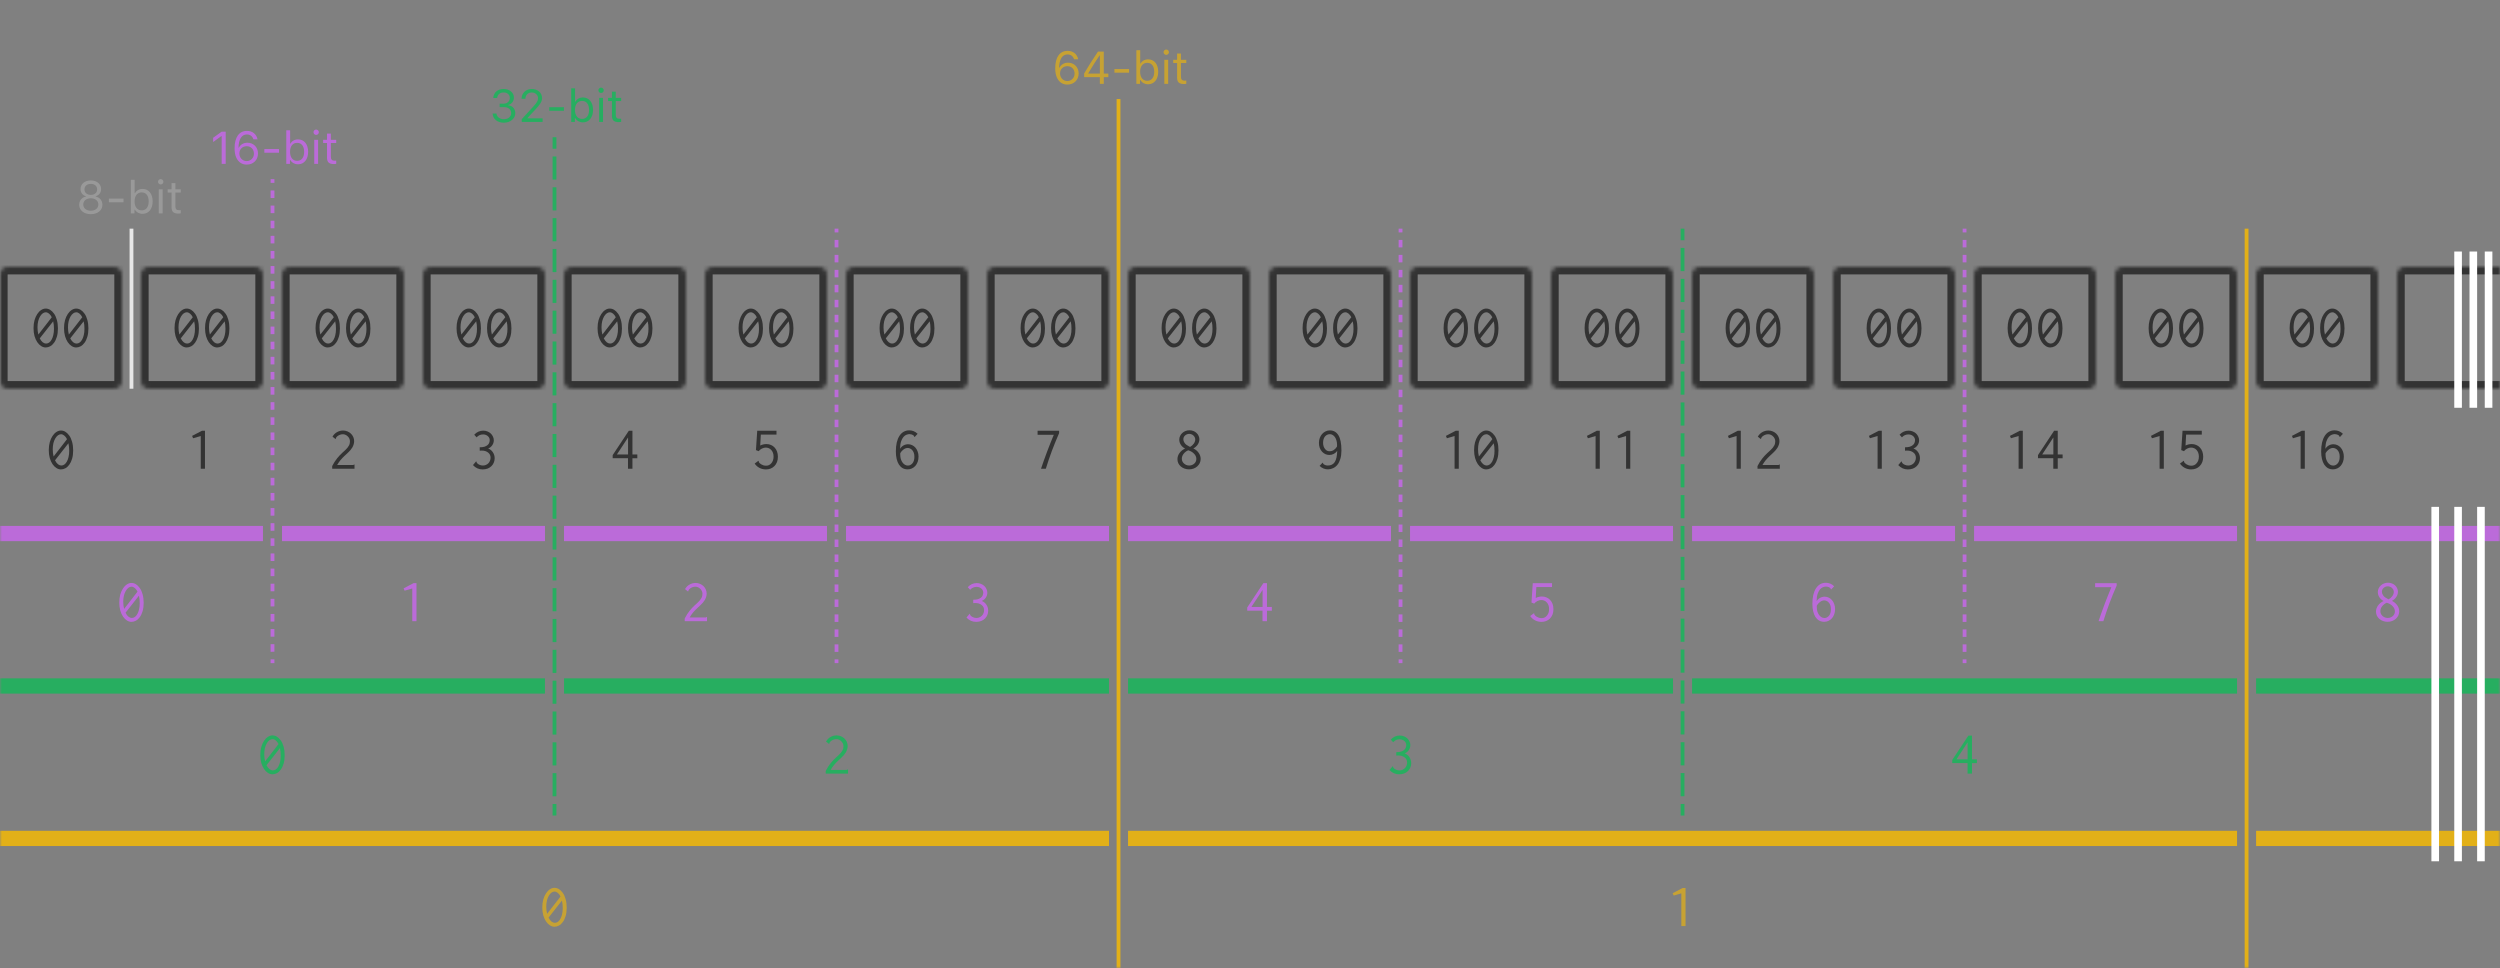 <svg width="656" height="254" viewBox="0 0 656 254" version="1.1" xmlns="http://www.w3.org/2000/svg" xmlns:xlink="http://www.w3.org/1999/xlink" xmlns:figma="http://www.figma.com/figma/ns">
<rect x="0" y="0" width="656" height="254" fill="#808080" stroke="none"/>
<title>memory</title>
<desc>Created using Figma</desc>
<g id="Canvas" transform="translate(-1785 -502)" figma:type="canvas">
<mask id="mask0_alpha" mask-type="alpha">
<path d="M 1785 502L 2441 502L 2441 756L 1785 756L 1785 502Z" fill="#FFFFFF"/>
</mask>
<g id="memory" style="mix-blend-mode:normal;" mask="url(#mask0_alpha)" figma:type="frame">
<g id="Component" style="mix-blend-mode:normal;" figma:type="symbol">
<g id="Rectangle 4" style="mix-blend-mode:normal;" figma:type="rounded-rectangle">
<mask id="mask1_outline_ins">
<use xlink:href="#path0_fill" fill="white" transform="translate(1785 572)"/>
</mask>
<g mask="url(#mask1_outline_ins)">
<use xlink:href="#path1_stroke_2x" transform="translate(1785 572)" fill="#333333" style="mix-blend-mode:normal;"/>
</g>
</g>
<g id="00" style="mix-blend-mode:normal;" figma:type="text">
<use xlink:href="#path2_fill" transform="translate(1785 572)" fill="#333333" style="mix-blend-mode:normal;"/>
</g>
</g>
<g id="Component" style="mix-blend-mode:normal;" figma:type="instance">
<g id="Rectangle 4" style="mix-blend-mode:normal;" figma:type="rounded-rectangle">
<mask id="mask2_outline_ins">
<use xlink:href="#path3_fill" fill="white" transform="translate(1822 572)"/>
</mask>
<g mask="url(#mask2_outline_ins)">
<use xlink:href="#path4_stroke_2x" transform="translate(1822 572)" fill="#333333" style="mix-blend-mode:normal;"/>
</g>
</g>
<g id="00" style="mix-blend-mode:normal;" figma:type="text">
<use xlink:href="#path5_fill" transform="translate(1822 572)" fill="#333333" style="mix-blend-mode:normal;"/>
</g>
</g>
<g id="Component" style="mix-blend-mode:normal;" figma:type="instance">
<g id="Rectangle 4" style="mix-blend-mode:normal;" figma:type="rounded-rectangle">
<mask id="mask3_outline_ins">
<use xlink:href="#path3_fill" fill="white" transform="translate(1859 572)"/>
</mask>
<g mask="url(#mask3_outline_ins)">
<use xlink:href="#path4_stroke_2x" transform="translate(1859 572)" fill="#333333" style="mix-blend-mode:normal;"/>
</g>
</g>
<g id="00" style="mix-blend-mode:normal;" figma:type="text">
<use xlink:href="#path5_fill" transform="translate(1859 572)" fill="#333333" style="mix-blend-mode:normal;"/>
</g>
</g>
<g id="Component" style="mix-blend-mode:normal;" figma:type="instance">
<g id="Rectangle 4" style="mix-blend-mode:normal;" figma:type="rounded-rectangle">
<mask id="mask4_outline_ins">
<use xlink:href="#path3_fill" fill="white" transform="translate(1896 572)"/>
</mask>
<g mask="url(#mask4_outline_ins)">
<use xlink:href="#path4_stroke_2x" transform="translate(1896 572)" fill="#333333" style="mix-blend-mode:normal;"/>
</g>
</g>
<g id="00" style="mix-blend-mode:normal;" figma:type="text">
<use xlink:href="#path5_fill" transform="translate(1896 572)" fill="#333333" style="mix-blend-mode:normal;"/>
</g>
</g>
<g id="Component" style="mix-blend-mode:normal;" figma:type="instance">
<g id="Rectangle 4" style="mix-blend-mode:normal;" figma:type="rounded-rectangle">
<mask id="mask5_outline_ins">
<use xlink:href="#path3_fill" fill="white" transform="translate(1933 572)"/>
</mask>
<g mask="url(#mask5_outline_ins)">
<use xlink:href="#path4_stroke_2x" transform="translate(1933 572)" fill="#333333" style="mix-blend-mode:normal;"/>
</g>
</g>
<g id="00" style="mix-blend-mode:normal;" figma:type="text">
<use xlink:href="#path5_fill" transform="translate(1933 572)" fill="#333333" style="mix-blend-mode:normal;"/>
</g>
</g>
<g id="Component" style="mix-blend-mode:normal;" figma:type="instance">
<g id="Rectangle 4" style="mix-blend-mode:normal;" figma:type="rounded-rectangle">
<mask id="mask6_outline_ins">
<use xlink:href="#path3_fill" fill="white" transform="translate(1970 572)"/>
</mask>
<g mask="url(#mask6_outline_ins)">
<use xlink:href="#path4_stroke_2x" transform="translate(1970 572)" fill="#333333" style="mix-blend-mode:normal;"/>
</g>
</g>
<g id="00" style="mix-blend-mode:normal;" figma:type="text">
<use xlink:href="#path5_fill" transform="translate(1970 572)" fill="#333333" style="mix-blend-mode:normal;"/>
</g>
</g>
<g id="Component" style="mix-blend-mode:normal;" figma:type="instance">
<g id="Rectangle 4" style="mix-blend-mode:normal;" figma:type="rounded-rectangle">
<mask id="mask7_outline_ins">
<use xlink:href="#path3_fill" fill="white" transform="translate(2007 572)"/>
</mask>
<g mask="url(#mask7_outline_ins)">
<use xlink:href="#path4_stroke_2x" transform="translate(2007 572)" fill="#333333" style="mix-blend-mode:normal;"/>
</g>
</g>
<g id="00" style="mix-blend-mode:normal;" figma:type="text">
<use xlink:href="#path5_fill" transform="translate(2007 572)" fill="#333333" style="mix-blend-mode:normal;"/>
</g>
</g>
<g id="Component" style="mix-blend-mode:normal;" figma:type="instance">
<g id="Rectangle 4" style="mix-blend-mode:normal;" figma:type="rounded-rectangle">
<mask id="mask8_outline_ins">
<use xlink:href="#path3_fill" fill="white" transform="translate(2044 572)"/>
</mask>
<g mask="url(#mask8_outline_ins)">
<use xlink:href="#path4_stroke_2x" transform="translate(2044 572)" fill="#333333" style="mix-blend-mode:normal;"/>
</g>
</g>
<g id="00" style="mix-blend-mode:normal;" figma:type="text">
<use xlink:href="#path5_fill" transform="translate(2044 572)" fill="#333333" style="mix-blend-mode:normal;"/>
</g>
</g>
<g id="Component" style="mix-blend-mode:normal;" figma:type="instance">
<g id="Rectangle 4" style="mix-blend-mode:normal;" figma:type="rounded-rectangle">
<mask id="mask9_outline_ins">
<use xlink:href="#path3_fill" fill="white" transform="translate(2081 572)"/>
</mask>
<g mask="url(#mask9_outline_ins)">
<use xlink:href="#path4_stroke_2x" transform="translate(2081 572)" fill="#333333" style="mix-blend-mode:normal;"/>
</g>
</g>
<g id="00" style="mix-blend-mode:normal;" figma:type="text">
<use xlink:href="#path5_fill" transform="translate(2081 572)" fill="#333333" style="mix-blend-mode:normal;"/>
</g>
</g>
<g id="Component" style="mix-blend-mode:normal;" figma:type="instance">
<g id="Rectangle 4" style="mix-blend-mode:normal;" figma:type="rounded-rectangle">
<mask id="mask10_outline_ins">
<use xlink:href="#path3_fill" fill="white" transform="translate(2118 572)"/>
</mask>
<g mask="url(#mask10_outline_ins)">
<use xlink:href="#path4_stroke_2x" transform="translate(2118 572)" fill="#333333" style="mix-blend-mode:normal;"/>
</g>
</g>
<g id="00" style="mix-blend-mode:normal;" figma:type="text">
<use xlink:href="#path5_fill" transform="translate(2118 572)" fill="#333333" style="mix-blend-mode:normal;"/>
</g>
</g>
<g id="Component" style="mix-blend-mode:normal;" figma:type="instance">
<g id="Rectangle 4" style="mix-blend-mode:normal;" figma:type="rounded-rectangle">
<mask id="mask11_outline_ins">
<use xlink:href="#path3_fill" fill="white" transform="translate(2155 572)"/>
</mask>
<g mask="url(#mask11_outline_ins)">
<use xlink:href="#path4_stroke_2x" transform="translate(2155 572)" fill="#333333" style="mix-blend-mode:normal;"/>
</g>
</g>
<g id="00" style="mix-blend-mode:normal;" figma:type="text">
<use xlink:href="#path5_fill" transform="translate(2155 572)" fill="#333333" style="mix-blend-mode:normal;"/>
</g>
</g>
<g id="Component" style="mix-blend-mode:normal;" figma:type="instance">
<g id="Rectangle 4" style="mix-blend-mode:normal;" figma:type="rounded-rectangle">
<mask id="mask12_outline_ins">
<use xlink:href="#path3_fill" fill="white" transform="translate(2192 572)"/>
</mask>
<g mask="url(#mask12_outline_ins)">
<use xlink:href="#path4_stroke_2x" transform="translate(2192 572)" fill="#333333" style="mix-blend-mode:normal;"/>
</g>
</g>
<g id="00" style="mix-blend-mode:normal;" figma:type="text">
<use xlink:href="#path5_fill" transform="translate(2192 572)" fill="#333333" style="mix-blend-mode:normal;"/>
</g>
</g>
<g id="Component" style="mix-blend-mode:normal;" figma:type="instance">
<g id="Rectangle 4" style="mix-blend-mode:normal;" figma:type="rounded-rectangle">
<mask id="mask13_outline_ins">
<use xlink:href="#path3_fill" fill="white" transform="translate(2229 572)"/>
</mask>
<g mask="url(#mask13_outline_ins)">
<use xlink:href="#path4_stroke_2x" transform="translate(2229 572)" fill="#333333" style="mix-blend-mode:normal;"/>
</g>
</g>
<g id="00" style="mix-blend-mode:normal;" figma:type="text">
<use xlink:href="#path5_fill" transform="translate(2229 572)" fill="#333333" style="mix-blend-mode:normal;"/>
</g>
</g>
<g id="Component" style="mix-blend-mode:normal;" figma:type="instance">
<g id="Rectangle 4" style="mix-blend-mode:normal;" figma:type="rounded-rectangle">
<mask id="mask14_outline_ins">
<use xlink:href="#path3_fill" fill="white" transform="translate(2266 572)"/>
</mask>
<g mask="url(#mask14_outline_ins)">
<use xlink:href="#path4_stroke_2x" transform="translate(2266 572)" fill="#333333" style="mix-blend-mode:normal;"/>
</g>
</g>
<g id="00" style="mix-blend-mode:normal;" figma:type="text">
<use xlink:href="#path5_fill" transform="translate(2266 572)" fill="#333333" style="mix-blend-mode:normal;"/>
</g>
</g>
<g id="Component" style="mix-blend-mode:normal;" figma:type="instance">
<g id="Rectangle 4" style="mix-blend-mode:normal;" figma:type="rounded-rectangle">
<mask id="mask15_outline_ins">
<use xlink:href="#path3_fill" fill="white" transform="translate(2303 572)"/>
</mask>
<g mask="url(#mask15_outline_ins)">
<use xlink:href="#path4_stroke_2x" transform="translate(2303 572)" fill="#333333" style="mix-blend-mode:normal;"/>
</g>
</g>
<g id="00" style="mix-blend-mode:normal;" figma:type="text">
<use xlink:href="#path5_fill" transform="translate(2303 572)" fill="#333333" style="mix-blend-mode:normal;"/>
</g>
</g>
<g id="Component" style="mix-blend-mode:normal;" figma:type="instance">
<g id="Rectangle 4" style="mix-blend-mode:normal;" figma:type="rounded-rectangle">
<mask id="mask16_outline_ins">
<use xlink:href="#path3_fill" fill="white" transform="translate(2340 572)"/>
</mask>
<g mask="url(#mask16_outline_ins)">
<use xlink:href="#path4_stroke_2x" transform="translate(2340 572)" fill="#333333" style="mix-blend-mode:normal;"/>
</g>
</g>
<g id="00" style="mix-blend-mode:normal;" figma:type="text">
<use xlink:href="#path5_fill" transform="translate(2340 572)" fill="#333333" style="mix-blend-mode:normal;"/>
</g>
</g>
<g id="Component" style="mix-blend-mode:normal;" figma:type="instance">
<g id="Rectangle 4" style="mix-blend-mode:normal;" figma:type="rounded-rectangle">
<mask id="mask17_outline_ins">
<use xlink:href="#path3_fill" fill="white" transform="translate(2377 572)"/>
</mask>
<g mask="url(#mask17_outline_ins)">
<use xlink:href="#path4_stroke_2x" transform="translate(2377 572)" fill="#333333" style="mix-blend-mode:normal;"/>
</g>
</g>
<g id="00" style="mix-blend-mode:normal;" figma:type="text">
<use xlink:href="#path5_fill" transform="translate(2377 572)" fill="#333333" style="mix-blend-mode:normal;"/>
</g>
</g>
<g id="Component" style="mix-blend-mode:normal;" figma:type="instance">
<g id="Rectangle 4" style="mix-blend-mode:normal;" figma:type="rounded-rectangle">
<mask id="mask18_outline_ins">
<use xlink:href="#path3_fill" fill="white" transform="translate(2414 572)"/>
</mask>
<g mask="url(#mask18_outline_ins)">
<use xlink:href="#path4_stroke_2x" transform="translate(2414 572)" fill="#333333" style="mix-blend-mode:normal;"/>
</g>
</g>
</g>
<g id="0" style="mix-blend-mode:normal;" figma:type="symbol">
<g id="0" style="mix-blend-mode:normal;" figma:type="text">
<use xlink:href="#path6_fill" transform="translate(1785 604)" fill="#333333" style="mix-blend-mode:normal;"/>
</g>
</g>
<g id="0" style="mix-blend-mode:normal;" figma:type="instance">
<g id="1" style="mix-blend-mode:normal;" figma:type="text">
<use xlink:href="#path7_fill" transform="translate(1822 604)" fill="#333333" style="mix-blend-mode:normal;"/>
</g>
</g>
<g id="0" style="mix-blend-mode:normal;" figma:type="instance">
<g id="2" style="mix-blend-mode:normal;" figma:type="text">
<use xlink:href="#path8_fill" transform="translate(1859 604)" fill="#333333" style="mix-blend-mode:normal;"/>
</g>
</g>
<g id="0" style="mix-blend-mode:normal;" figma:type="instance">
<g id="3" style="mix-blend-mode:normal;" figma:type="text">
<use xlink:href="#path9_fill" transform="translate(1896 604)" fill="#333333" style="mix-blend-mode:normal;"/>
</g>
</g>
<g id="0" style="mix-blend-mode:normal;" figma:type="instance">
<g id="4" style="mix-blend-mode:normal;" figma:type="text">
<use xlink:href="#path10_fill" transform="translate(1933 604)" fill="#333333" style="mix-blend-mode:normal;"/>
</g>
</g>
<g id="0" style="mix-blend-mode:normal;" figma:type="instance">
<g id="5" style="mix-blend-mode:normal;" figma:type="text">
<use xlink:href="#path11_fill" transform="translate(1970 604)" fill="#333333" style="mix-blend-mode:normal;"/>
</g>
</g>
<g id="0" style="mix-blend-mode:normal;" figma:type="instance">
<g id="6" style="mix-blend-mode:normal;" figma:type="text">
<use xlink:href="#path12_fill" transform="translate(2007 604)" fill="#333333" style="mix-blend-mode:normal;"/>
</g>
</g>
<g id="0" style="mix-blend-mode:normal;" figma:type="instance">
<g id="7" style="mix-blend-mode:normal;" figma:type="text">
<use xlink:href="#path13_fill" transform="translate(2044 604)" fill="#333333" style="mix-blend-mode:normal;"/>
</g>
</g>
<g id="0" style="mix-blend-mode:normal;" figma:type="instance">
<g id="8" style="mix-blend-mode:normal;" figma:type="text">
<use xlink:href="#path14_fill" transform="translate(2081 604)" fill="#333333" style="mix-blend-mode:normal;"/>
</g>
</g>
<g id="0" style="mix-blend-mode:normal;" figma:type="instance">
<g id="9" style="mix-blend-mode:normal;" figma:type="text">
<use xlink:href="#path15_fill" transform="translate(2118 604)" fill="#333333" style="mix-blend-mode:normal;"/>
</g>
</g>
<g id="0" style="mix-blend-mode:normal;" figma:type="instance">
<g id="10" style="mix-blend-mode:normal;" figma:type="text">
<use xlink:href="#path16_fill" transform="translate(2155 604)" fill="#333333" style="mix-blend-mode:normal;"/>
</g>
</g>
<g id="0" style="mix-blend-mode:normal;" figma:type="instance">
<g id="11" style="mix-blend-mode:normal;" figma:type="text">
<use xlink:href="#path17_fill" transform="translate(2192 604)" fill="#333333" style="mix-blend-mode:normal;"/>
</g>
</g>
<g id="0" style="mix-blend-mode:normal;" figma:type="instance">
<g id="12" style="mix-blend-mode:normal;" figma:type="text">
<use xlink:href="#path18_fill" transform="translate(2229 604)" fill="#333333" style="mix-blend-mode:normal;"/>
</g>
</g>
<g id="0" style="mix-blend-mode:normal;" figma:type="instance">
<g id="13" style="mix-blend-mode:normal;" figma:type="text">
<use xlink:href="#path19_fill" transform="translate(2266 604)" fill="#333333" style="mix-blend-mode:normal;"/>
</g>
</g>
<g id="0" style="mix-blend-mode:normal;" figma:type="instance">
<g id="14" style="mix-blend-mode:normal;" figma:type="text">
<use xlink:href="#path20_fill" transform="translate(2303 604)" fill="#333333" style="mix-blend-mode:normal;"/>
</g>
</g>
<g id="0" style="mix-blend-mode:normal;" figma:type="instance">
<g id="15" style="mix-blend-mode:normal;" figma:type="text">
<use xlink:href="#path21_fill" transform="translate(2340 604)" fill="#333333" style="mix-blend-mode:normal;"/>
</g>
</g>
<g id="0" style="mix-blend-mode:normal;" figma:type="instance">
<g id="16" style="mix-blend-mode:normal;" figma:type="text">
<use xlink:href="#path22_fill" transform="translate(2377 604)" fill="#333333" style="mix-blend-mode:normal;"/>
</g>
</g>
<g id="0" style="mix-blend-mode:normal;" figma:type="instance">
</g>
<g id="Component" style="mix-blend-mode:normal;" figma:type="symbol">
<g id="0" style="mix-blend-mode:normal;" figma:type="instance">
<g id="0" style="mix-blend-mode:normal;" figma:type="text">
<use xlink:href="#path23_fill" transform="translate(1785 644)" fill="#BB6BD9" style="mix-blend-mode:normal;"/>
</g>
</g>
<g id="Line 3" style="mix-blend-mode:normal;" figma:type="line">
<use xlink:href="#path24_stroke" transform="translate(1785 644)" fill="#BB6BD9" style="mix-blend-mode:normal;"/>
</g>
</g>
<g id="Component" style="mix-blend-mode:normal;" figma:type="symbol">
<g id="Line 3" style="mix-blend-mode:normal;" figma:type="line">
<use xlink:href="#path25_stroke" transform="translate(1785 684)" fill="#27AE60" style="mix-blend-mode:normal;"/>
</g>
<g id="0" style="mix-blend-mode:normal;" figma:type="instance">
<g id="0" style="mix-blend-mode:normal;" figma:type="text">
<use xlink:href="#path26_fill" transform="translate(1785 684)" fill="#27AE60" style="mix-blend-mode:normal;"/>
</g>
</g>
</g>
<g id="Component" style="mix-blend-mode:normal;" figma:type="instance">
<g id="Line 3" style="mix-blend-mode:normal;" figma:type="line">
<use xlink:href="#path25_stroke" transform="translate(1933 684)" fill="#27AE60" style="mix-blend-mode:normal;"/>
</g>
<g id="0" style="mix-blend-mode:normal;" figma:type="instance">
<g id="2" style="mix-blend-mode:normal;" figma:type="text">
<use xlink:href="#path27_fill" transform="translate(1933 684)" fill="#27AE60" style="mix-blend-mode:normal;"/>
</g>
</g>
</g>
<g id="Component" style="mix-blend-mode:normal;" figma:type="instance">
<g id="Line 3" style="mix-blend-mode:normal;" figma:type="line">
<use xlink:href="#path25_stroke" transform="translate(2081 684)" fill="#27AE60" style="mix-blend-mode:normal;"/>
</g>
<g id="0" style="mix-blend-mode:normal;" figma:type="instance">
<g id="3" style="mix-blend-mode:normal;" figma:type="text">
<use xlink:href="#path28_fill" transform="translate(2081 684)" fill="#27AE60" style="mix-blend-mode:normal;"/>
</g>
</g>
</g>
<g id="Component" style="mix-blend-mode:normal;" figma:type="instance">
<g id="Line 3" style="mix-blend-mode:normal;" figma:type="line">
<use xlink:href="#path25_stroke" transform="translate(2229 684)" fill="#27AE60" style="mix-blend-mode:normal;"/>
</g>
<g id="0" style="mix-blend-mode:normal;" figma:type="instance">
<g id="4" style="mix-blend-mode:normal;" figma:type="text">
<use xlink:href="#path29_fill" transform="translate(2229 684)" fill="#27AE60" style="mix-blend-mode:normal;"/>
</g>
</g>
</g>
<g id="Component" style="mix-blend-mode:normal;" figma:type="instance">
<g id="Line 3" style="mix-blend-mode:normal;" figma:type="line">
<use xlink:href="#path25_stroke" transform="translate(2377 684)" fill="#27AE60" style="mix-blend-mode:normal;"/>
</g>
<g id="0" style="mix-blend-mode:normal;" figma:type="instance">
</g>
</g>
<g id="Component" style="mix-blend-mode:normal;" figma:type="instance">
<g id="0" style="mix-blend-mode:normal;" figma:type="instance">
<g id="1" style="mix-blend-mode:normal;" figma:type="text">
<use xlink:href="#path30_fill" transform="translate(1859 644)" fill="#BB6BD9" style="mix-blend-mode:normal;"/>
</g>
</g>
<g id="Line 3" style="mix-blend-mode:normal;" figma:type="line">
<use xlink:href="#path24_stroke" transform="translate(1859 644)" fill="#BB6BD9" style="mix-blend-mode:normal;"/>
</g>
</g>
<g id="Component" style="mix-blend-mode:normal;" figma:type="instance">
<g id="0" style="mix-blend-mode:normal;" figma:type="instance">
<g id="2" style="mix-blend-mode:normal;" figma:type="text">
<use xlink:href="#path31_fill" transform="translate(1933 644)" fill="#BB6BD9" style="mix-blend-mode:normal;"/>
</g>
</g>
<g id="Line 3" style="mix-blend-mode:normal;" figma:type="line">
<use xlink:href="#path24_stroke" transform="translate(1933 644)" fill="#BB6BD9" style="mix-blend-mode:normal;"/>
</g>
</g>
<g id="Component" style="mix-blend-mode:normal;" figma:type="instance">
<g id="0" style="mix-blend-mode:normal;" figma:type="instance">
<g id="3" style="mix-blend-mode:normal;" figma:type="text">
<use xlink:href="#path32_fill" transform="translate(2007 644)" fill="#BB6BD9" style="mix-blend-mode:normal;"/>
</g>
</g>
<g id="Line 3" style="mix-blend-mode:normal;" figma:type="line">
<use xlink:href="#path24_stroke" transform="translate(2007 644)" fill="#BB6BD9" style="mix-blend-mode:normal;"/>
</g>
</g>
<g id="Component" style="mix-blend-mode:normal;" figma:type="instance">
<g id="0" style="mix-blend-mode:normal;" figma:type="instance">
<g id="4" style="mix-blend-mode:normal;" figma:type="text">
<use xlink:href="#path33_fill" transform="translate(2081 644)" fill="#BB6BD9" style="mix-blend-mode:normal;"/>
</g>
</g>
<g id="Line 3" style="mix-blend-mode:normal;" figma:type="line">
<use xlink:href="#path24_stroke" transform="translate(2081 644)" fill="#BB6BD9" style="mix-blend-mode:normal;"/>
</g>
</g>
<g id="Component" style="mix-blend-mode:normal;" figma:type="instance">
<g id="0" style="mix-blend-mode:normal;" figma:type="instance">
<g id="5" style="mix-blend-mode:normal;" figma:type="text">
<use xlink:href="#path34_fill" transform="translate(2155 644)" fill="#BB6BD9" style="mix-blend-mode:normal;"/>
</g>
</g>
<g id="Line 3" style="mix-blend-mode:normal;" figma:type="line">
<use xlink:href="#path24_stroke" transform="translate(2155 644)" fill="#BB6BD9" style="mix-blend-mode:normal;"/>
</g>
</g>
<g id="Component" style="mix-blend-mode:normal;" figma:type="instance">
<g id="0" style="mix-blend-mode:normal;" figma:type="instance">
<g id="6" style="mix-blend-mode:normal;" figma:type="text">
<use xlink:href="#path35_fill" transform="translate(2229 644)" fill="#BB6BD9" style="mix-blend-mode:normal;"/>
</g>
</g>
<g id="Line 3" style="mix-blend-mode:normal;" figma:type="line">
<use xlink:href="#path24_stroke" transform="translate(2229 644)" fill="#BB6BD9" style="mix-blend-mode:normal;"/>
</g>
</g>
<g id="Component" style="mix-blend-mode:normal;" figma:type="instance">
<g id="0" style="mix-blend-mode:normal;" figma:type="instance">
<g id="7" style="mix-blend-mode:normal;" figma:type="text">
<use xlink:href="#path36_fill" transform="translate(2303 644)" fill="#BB6BD9" style="mix-blend-mode:normal;"/>
</g>
</g>
<g id="Line 3" style="mix-blend-mode:normal;" figma:type="line">
<use xlink:href="#path24_stroke" transform="translate(2303 644)" fill="#BB6BD9" style="mix-blend-mode:normal;"/>
</g>
</g>
<g id="Component" style="mix-blend-mode:normal;" figma:type="instance">
<g id="0" style="mix-blend-mode:normal;" figma:type="instance">
<g id="8" style="mix-blend-mode:normal;" figma:type="text">
<use xlink:href="#path37_fill" transform="translate(2377 644)" fill="#BB6BD9" style="mix-blend-mode:normal;"/>
</g>
</g>
<g id="Line 3" style="mix-blend-mode:normal;" figma:type="line">
<use xlink:href="#path24_stroke" transform="translate(2377 644)" fill="#BB6BD9" style="mix-blend-mode:normal;"/>
</g>
</g>
<g id="Component" style="mix-blend-mode:normal;" figma:type="symbol">
<g id="Line 3" style="mix-blend-mode:normal;" figma:type="line">
<use xlink:href="#path38_stroke" transform="translate(1785 724)" fill="#E2B018" style="mix-blend-mode:normal;"/>
</g>
<g id="0" style="mix-blend-mode:normal;" figma:type="instance">
<g id="0" style="mix-blend-mode:normal;" figma:type="text">
<use xlink:href="#path39_fill" transform="translate(1785 724)" fill="#C7A233" style="mix-blend-mode:normal;"/>
</g>
</g>
</g>
<g id="Component" style="mix-blend-mode:normal;" figma:type="instance">
<g id="Line 3" style="mix-blend-mode:normal;" figma:type="line">
<use xlink:href="#path38_stroke" transform="translate(2081 724)" fill="#E2B018" style="mix-blend-mode:normal;"/>
</g>
<g id="0" style="mix-blend-mode:normal;" figma:type="instance">
<g id="1" style="mix-blend-mode:normal;" figma:type="text">
<use xlink:href="#path40_fill" transform="translate(2081 724)" fill="#C7A233" style="mix-blend-mode:normal;"/>
</g>
</g>
</g>
<g id="Component" style="mix-blend-mode:normal;" figma:type="instance">
<g id="Line 3" style="mix-blend-mode:normal;" figma:type="line">
<use xlink:href="#path38_stroke" transform="translate(2377 724)" fill="#E2B018" style="mix-blend-mode:normal;"/>
</g>
<g id="0" style="mix-blend-mode:normal;" figma:type="instance">
</g>
</g>
<g id="Line 4" style="mix-blend-mode:normal;" figma:type="vector">
<use xlink:href="#path41_stroke" transform="matrix(0.004 -1 1 9.47983e-31 1856 676)" fill="#BB6BD9" style="mix-blend-mode:normal;"/>
</g>
<g id="Line 4" style="mix-blend-mode:normal;" figma:type="vector">
<use xlink:href="#path42_stroke" transform="translate(1819.5 562)" fill="#E7E7E7" style="mix-blend-mode:normal;"/>
</g>
<g id="Line 4" style="mix-blend-mode:normal;" figma:type="vector">
<use xlink:href="#path43_stroke" transform="translate(1930.5 538)" fill="#27AE60" style="mix-blend-mode:normal;"/>
</g>
<g id="Line 4" style="mix-blend-mode:normal;" figma:type="vector">
<use xlink:href="#path44_stroke" transform="translate(2004.5 562)" fill="#BB6BD9" style="mix-blend-mode:normal;"/>
</g>
<g id="Line 4" style="mix-blend-mode:normal;" figma:type="vector">
<use xlink:href="#path45_stroke" transform="translate(2078.5 528)" fill="#E2B018" style="mix-blend-mode:normal;"/>
</g>
<g id="Line 4" style="mix-blend-mode:normal;" figma:type="vector">
<use xlink:href="#path44_stroke" transform="translate(2152.5 562)" fill="#BB6BD9" style="mix-blend-mode:normal;"/>
</g>
<g id="Line 4" style="mix-blend-mode:normal;" figma:type="vector">
<use xlink:href="#path46_stroke" transform="translate(2226.5 562)" fill="#27AE60" style="mix-blend-mode:normal;"/>
</g>
<g id="Line 4" style="mix-blend-mode:normal;" figma:type="vector">
<use xlink:href="#path44_stroke" transform="translate(2300.5 562)" fill="#BB6BD9" style="mix-blend-mode:normal;"/>
</g>
<g id="Line 4" style="mix-blend-mode:normal;" figma:type="vector">
<use xlink:href="#path47_stroke" transform="translate(2374.5 562)" fill="#E2B018" style="mix-blend-mode:normal;"/>
</g>
<g id="64-bit" style="mix-blend-mode:normal;" figma:type="text">
<use xlink:href="#path48_fill" transform="translate(2061 513)" fill="#C7A233" style="mix-blend-mode:normal;"/>
</g>
<g id="32-bit" style="mix-blend-mode:normal;" figma:type="text">
<use xlink:href="#path49_fill" transform="translate(1913 523)" fill="#27AE60" style="mix-blend-mode:normal;"/>
</g>
<g id="16-bit" style="mix-blend-mode:normal;" figma:type="text">
<use xlink:href="#path50_fill" transform="translate(1840 534)" fill="#BB6BD9" style="mix-blend-mode:normal;"/>
</g>
<g id="8-bit" style="mix-blend-mode:normal;" figma:type="text">
<use xlink:href="#path51_fill" transform="translate(1804.5 547)" fill="#999999" style="mix-blend-mode:normal;"/>
</g>
<g id="Line 4" style="mix-blend-mode:normal;" figma:type="line">
<use xlink:href="#path52_stroke" transform="matrix(2.22094e-16 -1 1 1.68821e-17 2439 609)" fill="#FFFFFF" style="mix-blend-mode:normal;"/>
</g>
<g id="Line 4" style="mix-blend-mode:normal;" figma:type="line">
<use xlink:href="#path52_stroke" transform="matrix(2.22094e-16 -1 1 1.68821e-17 2435 609)" fill="#FFFFFF" style="mix-blend-mode:normal;"/>
</g>
<g id="Line 4" style="mix-blend-mode:normal;" figma:type="line">
<use xlink:href="#path52_stroke" transform="matrix(2.22094e-16 -1 1 1.68821e-17 2431 609)" fill="#FFFFFF" style="mix-blend-mode:normal;"/>
</g>
<g id="Line 4" style="mix-blend-mode:normal;" figma:type="line">
<use xlink:href="#path53_stroke" transform="matrix(9.79122e-17 -1 1 3.82935e-17 2437 728)" fill="#FFFFFF" style="mix-blend-mode:normal;"/>
</g>
<g id="Line 4" style="mix-blend-mode:normal;" figma:type="line">
<use xlink:href="#path53_stroke" transform="matrix(9.79122e-17 -1 1 3.82935e-17 2431 728)" fill="#FFFFFF" style="mix-blend-mode:normal;"/>
</g>
<g id="Line 4" style="mix-blend-mode:normal;" figma:type="line">
<use xlink:href="#path53_stroke" transform="matrix(9.79122e-17 -1 1 3.82935e-17 2425 728)" fill="#FFFFFF" style="mix-blend-mode:normal;"/>
</g>
</g>
</g>
<defs>
<path id="path0_fill" d="M 0 2C 0 0.895 0.895 0 2 0L 30 0C 31.105 0 32 0.895 32 2L 32 30C 32 31.105 31.105 32 30 32L 2 32C 0.895 32 0 31.105 0 30L 0 2Z"/>
<path id="path1_stroke_2x" d="M 2 2L 30 2L 30 -2L 2 -2L 2 2ZM 30 2L 30 30L 34 30L 34 2L 30 2ZM 30 30L 2 30L 2 34L 30 34L 30 30ZM 2 30L 2 2L -2 2L -2 30L 2 30ZM 2 -2C -0.209 -2 -2 -0.209 -2 2L 2 2L 2 -2ZM 30 2L 34 2C 34 -0.209 32.209 -2 30 -2L 30 2ZM 30 30L 30 34C 32.209 34 34 32.209 34 30L 30 30ZM 2 30L -2 30C -2 32.209 -0.209 34 2 34L 2 30Z"/>
<path id="path2_fill" d="M 14.176 12.296C 14.485 12.712 14.731 13.256 14.912 13.928C 15.104 14.6 15.2 15.352 15.2 16.184C 15.2 17.027 15.104 17.763 14.912 18.392C 14.731 19.011 14.485 19.528 14.176 19.944C 13.877 20.36 13.536 20.669 13.152 20.872C 12.768 21.075 12.379 21.176 11.984 21.176C 11.579 21.176 11.184 21.053 10.8 20.808C 10.416 20.563 10.075 20.221 9.776 19.784C 9.477 19.336 9.237 18.803 9.056 18.184C 8.885 17.555 8.8 16.861 8.8 16.104C 8.8 15.347 8.885 14.653 9.056 14.024C 9.237 13.395 9.477 12.856 9.776 12.408C 10.075 11.949 10.416 11.597 10.8 11.352C 11.184 11.096 11.579 10.968 11.984 10.968C 12.816 10.968 13.547 11.411 14.176 12.296ZM 13.584 13.24C 13.371 12.813 13.125 12.493 12.848 12.28C 12.571 12.056 12.288 11.944 12 11.944C 11.733 11.944 11.467 12.04 11.2 12.232C 10.944 12.424 10.715 12.691 10.512 13.032C 10.309 13.373 10.144 13.789 10.016 14.28C 9.899 14.771 9.84 15.309 9.84 15.896C 9.84 16.557 9.915 17.187 10.064 17.784L 13.584 13.24ZM 13.952 14.312L 10.432 18.792C 10.688 19.272 10.955 19.619 11.232 19.832C 11.52 20.045 11.803 20.152 12.08 20.152C 12.368 20.152 12.635 20.067 12.88 19.896C 13.136 19.715 13.355 19.459 13.536 19.128C 13.728 18.797 13.877 18.397 13.984 17.928C 14.101 17.448 14.16 16.909 14.16 16.312C 14.16 15.939 14.144 15.587 14.112 15.256C 14.08 14.925 14.027 14.611 13.952 14.312ZM 22.176 12.296C 22.485 12.712 22.731 13.256 22.912 13.928C 23.104 14.6 23.2 15.352 23.2 16.184C 23.2 17.027 23.104 17.763 22.912 18.392C 22.731 19.011 22.485 19.528 22.176 19.944C 21.877 20.36 21.536 20.669 21.152 20.872C 20.768 21.075 20.379 21.176 19.984 21.176C 19.579 21.176 19.184 21.053 18.8 20.808C 18.416 20.563 18.075 20.221 17.776 19.784C 17.477 19.336 17.237 18.803 17.056 18.184C 16.885 17.555 16.8 16.861 16.8 16.104C 16.8 15.347 16.885 14.653 17.056 14.024C 17.237 13.395 17.477 12.856 17.776 12.408C 18.075 11.949 18.416 11.597 18.8 11.352C 19.184 11.096 19.579 10.968 19.984 10.968C 20.816 10.968 21.547 11.411 22.176 12.296ZM 21.584 13.24C 21.371 12.813 21.125 12.493 20.848 12.28C 20.571 12.056 20.288 11.944 20 11.944C 19.733 11.944 19.467 12.04 19.2 12.232C 18.944 12.424 18.715 12.691 18.512 13.032C 18.309 13.373 18.144 13.789 18.016 14.28C 17.899 14.771 17.84 15.309 17.84 15.896C 17.84 16.557 17.915 17.187 18.064 17.784L 21.584 13.24ZM 21.952 14.312L 18.432 18.792C 18.688 19.272 18.955 19.619 19.232 19.832C 19.52 20.045 19.803 20.152 20.08 20.152C 20.368 20.152 20.635 20.067 20.88 19.896C 21.136 19.715 21.355 19.459 21.536 19.128C 21.728 18.797 21.877 18.397 21.984 17.928C 22.101 17.448 22.16 16.909 22.16 16.312C 22.16 15.939 22.144 15.587 22.112 15.256C 22.08 14.925 22.027 14.611 21.952 14.312Z"/>
<path id="path3_fill" d="M 0 2C 0 0.895 0.895 0 2 0L 30 0C 31.105 0 32 0.895 32 2L 32 30C 32 31.105 31.105 32 30 32L 2 32C 0.895 32 0 31.105 0 30L 0 2Z"/>
<path id="path4_stroke_2x" d="M 2 2L 30 2L 30 -2L 2 -2L 2 2ZM 30 2L 30 30L 34 30L 34 2L 30 2ZM 30 30L 2 30L 2 34L 30 34L 30 30ZM 2 30L 2 2L -2 2L -2 30L 2 30ZM 2 -2C -0.209 -2 -2 -0.209 -2 2L 2 2L 2 2L 2 -2ZM 30 2L 30 2L 34 2C 34 -0.209 32.209 -2 30 -2L 30 2ZM 30 30L 30 34C 32.209 34 34 32.209 34 30L 30 30ZM 2 30L 2 30L -2 30C -2 32.209 -0.209 34 2 34L 2 30Z"/>
<path id="path5_fill" d="M 14.176 12.296C 14.485 12.712 14.731 13.256 14.912 13.928C 15.104 14.6 15.2 15.352 15.2 16.184C 15.2 17.027 15.104 17.763 14.912 18.392C 14.731 19.011 14.485 19.528 14.176 19.944C 13.877 20.36 13.536 20.669 13.152 20.872C 12.768 21.075 12.379 21.176 11.984 21.176C 11.579 21.176 11.184 21.053 10.8 20.808C 10.416 20.563 10.075 20.221 9.776 19.784C 9.477 19.336 9.237 18.803 9.056 18.184C 8.885 17.555 8.8 16.861 8.8 16.104C 8.8 15.347 8.885 14.653 9.056 14.024C 9.237 13.395 9.477 12.856 9.776 12.408C 10.075 11.949 10.416 11.597 10.8 11.352C 11.184 11.096 11.579 10.968 11.984 10.968C 12.816 10.968 13.547 11.411 14.176 12.296ZM 13.584 13.24C 13.371 12.813 13.125 12.493 12.848 12.28C 12.571 12.056 12.288 11.944 12 11.944C 11.733 11.944 11.467 12.04 11.2 12.232C 10.944 12.424 10.715 12.691 10.512 13.032C 10.309 13.373 10.144 13.789 10.016 14.28C 9.899 14.771 9.84 15.309 9.84 15.896C 9.84 16.557 9.915 17.187 10.064 17.784L 13.584 13.24ZM 13.952 14.312L 10.432 18.792C 10.688 19.272 10.955 19.619 11.232 19.832C 11.52 20.045 11.803 20.152 12.08 20.152C 12.368 20.152 12.635 20.067 12.88 19.896C 13.136 19.715 13.355 19.459 13.536 19.128C 13.728 18.797 13.877 18.397 13.984 17.928C 14.101 17.448 14.16 16.909 14.16 16.312C 14.16 15.939 14.144 15.587 14.112 15.256C 14.08 14.925 14.027 14.611 13.952 14.312ZM 22.176 12.296C 22.485 12.712 22.731 13.256 22.912 13.928C 23.104 14.6 23.2 15.352 23.2 16.184C 23.2 17.027 23.104 17.763 22.912 18.392C 22.731 19.011 22.485 19.528 22.176 19.944C 21.877 20.36 21.536 20.669 21.152 20.872C 20.768 21.075 20.379 21.176 19.984 21.176C 19.579 21.176 19.184 21.053 18.8 20.808C 18.416 20.563 18.075 20.221 17.776 19.784C 17.477 19.336 17.237 18.803 17.056 18.184C 16.885 17.555 16.8 16.861 16.8 16.104C 16.8 15.347 16.885 14.653 17.056 14.024C 17.237 13.395 17.477 12.856 17.776 12.408C 18.075 11.949 18.416 11.597 18.8 11.352C 19.184 11.096 19.579 10.968 19.984 10.968C 20.816 10.968 21.547 11.411 22.176 12.296ZM 21.584 13.24C 21.371 12.813 21.125 12.493 20.848 12.28C 20.571 12.056 20.288 11.944 20 11.944C 19.733 11.944 19.467 12.04 19.2 12.232C 18.944 12.424 18.715 12.691 18.512 13.032C 18.309 13.373 18.144 13.789 18.016 14.28C 17.899 14.771 17.84 15.309 17.84 15.896C 17.84 16.557 17.915 17.187 18.064 17.784L 21.584 13.24ZM 21.952 14.312L 18.432 18.792C 18.688 19.272 18.955 19.619 19.232 19.832C 19.52 20.045 19.803 20.152 20.08 20.152C 20.368 20.152 20.635 20.067 20.88 19.896C 21.136 19.715 21.355 19.459 21.536 19.128C 21.728 18.797 21.877 18.397 21.984 17.928C 22.101 17.448 22.16 16.909 22.16 16.312C 22.16 15.939 22.144 15.587 22.112 15.256C 22.08 14.925 22.027 14.611 21.952 14.312Z"/>
<path id="path6_fill" d="M 18.176 12.296C 18.485 12.712 18.731 13.256 18.912 13.928C 19.104 14.6 19.2 15.352 19.2 16.184C 19.2 17.027 19.104 17.763 18.912 18.392C 18.731 19.011 18.485 19.528 18.176 19.944C 17.877 20.36 17.536 20.669 17.152 20.872C 16.768 21.075 16.379 21.176 15.984 21.176C 15.579 21.176 15.184 21.053 14.8 20.808C 14.416 20.563 14.075 20.221 13.776 19.784C 13.477 19.336 13.237 18.803 13.056 18.184C 12.885 17.555 12.8 16.861 12.8 16.104C 12.8 15.347 12.885 14.653 13.056 14.024C 13.237 13.395 13.477 12.856 13.776 12.408C 14.075 11.949 14.416 11.597 14.8 11.352C 15.184 11.096 15.579 10.968 15.984 10.968C 16.816 10.968 17.547 11.411 18.176 12.296ZM 17.584 13.24C 17.371 12.813 17.125 12.493 16.848 12.28C 16.571 12.056 16.288 11.944 16 11.944C 15.733 11.944 15.467 12.04 15.2 12.232C 14.944 12.424 14.715 12.691 14.512 13.032C 14.309 13.373 14.144 13.789 14.016 14.28C 13.899 14.771 13.84 15.309 13.84 15.896C 13.84 16.557 13.915 17.187 14.064 17.784L 17.584 13.24ZM 17.952 14.312L 14.432 18.792C 14.688 19.272 14.955 19.619 15.232 19.832C 15.52 20.045 15.803 20.152 16.08 20.152C 16.368 20.152 16.635 20.067 16.88 19.896C 17.136 19.715 17.355 19.459 17.536 19.128C 17.728 18.797 17.877 18.397 17.984 17.928C 18.101 17.448 18.16 16.909 18.16 16.312C 18.16 15.939 18.144 15.587 18.112 15.256C 18.08 14.925 18.027 14.611 17.952 14.312Z"/>
<path id="path7_fill" d="M 16.784 11.016L 16.784 21L 15.68 21L 15.68 12.408L 13.664 13L 13.408 12.376L 16.016 11.016L 16.784 11.016Z"/>
<path id="path8_fill" d="M 13.248 12.584C 13.536 12.072 13.925 11.677 14.416 11.4C 14.917 11.112 15.456 10.968 16.032 10.968C 16.427 10.968 16.8 11.043 17.152 11.192C 17.504 11.331 17.813 11.528 18.08 11.784C 18.347 12.04 18.555 12.339 18.704 12.68C 18.853 13.021 18.928 13.384 18.928 13.768C 18.928 14.077 18.88 14.371 18.784 14.648C 18.699 14.925 18.581 15.192 18.432 15.448C 18.283 15.693 18.107 15.933 17.904 16.168C 17.712 16.392 17.509 16.6 17.296 16.792L 16.336 17.688C 16.197 17.816 16.043 17.971 15.872 18.152C 15.701 18.323 15.531 18.509 15.36 18.712C 15.2 18.915 15.04 19.128 14.88 19.352C 14.72 19.576 14.581 19.8 14.464 20.024L 18.64 20.024C 18.693 20.024 18.747 20.003 18.8 19.96C 18.864 19.907 18.923 19.88 18.976 19.88L 19.024 19.88L 19.024 21L 13.168 21L 13.168 20.296C 13.563 19.517 13.989 18.845 14.448 18.28C 14.907 17.715 15.349 17.24 15.776 16.856L 16.544 16.152C 16.811 15.907 17.024 15.683 17.184 15.48C 17.355 15.267 17.488 15.064 17.584 14.872C 17.68 14.68 17.744 14.499 17.776 14.328C 17.808 14.147 17.824 13.965 17.824 13.784C 17.824 13.549 17.776 13.325 17.68 13.112C 17.584 12.888 17.445 12.691 17.264 12.52C 17.093 12.339 16.896 12.2 16.672 12.104C 16.459 11.997 16.235 11.944 16 11.944C 15.723 11.944 15.472 11.987 15.248 12.072C 15.035 12.147 14.843 12.243 14.672 12.36C 14.512 12.467 14.384 12.584 14.288 12.712C 14.192 12.829 14.139 12.936 14.128 13.032C 14.107 13.128 14.085 13.192 14.064 13.224L 13.248 12.584Z"/>
<path id="path9_fill" d="M 18.576 13.528C 18.576 14.008 18.437 14.445 18.16 14.84C 17.893 15.235 17.536 15.517 17.088 15.688C 17.6 15.869 18.011 16.195 18.32 16.664C 18.64 17.133 18.8 17.667 18.8 18.264C 18.8 18.659 18.725 19.032 18.576 19.384C 18.437 19.736 18.229 20.045 17.952 20.312C 17.685 20.579 17.355 20.792 16.96 20.952C 16.565 21.101 16.117 21.176 15.616 21.176C 14.635 21.176 13.797 20.797 13.104 20.04L 13.952 19.032C 13.995 19.075 14.027 19.149 14.048 19.256C 14.069 19.352 14.107 19.432 14.16 19.496L 14.384 19.704C 14.469 19.789 14.64 19.885 14.896 19.992C 15.163 20.099 15.435 20.152 15.712 20.152C 16 20.152 16.267 20.099 16.512 19.992C 16.757 19.885 16.971 19.741 17.152 19.56C 17.333 19.368 17.472 19.149 17.568 18.904C 17.675 18.648 17.728 18.381 17.728 18.104C 17.728 17.528 17.509 17.075 17.072 16.744C 16.645 16.403 16.08 16.232 15.376 16.232C 15.291 16.232 15.205 16.237 15.12 16.248C 15.045 16.248 14.965 16.253 14.88 16.264L 14.88 15.368C 15.371 15.368 15.781 15.32 16.112 15.224C 16.443 15.117 16.709 14.979 16.912 14.808C 17.125 14.637 17.275 14.44 17.36 14.216C 17.456 13.981 17.504 13.731 17.504 13.464C 17.504 13.272 17.461 13.091 17.376 12.92C 17.291 12.739 17.173 12.584 17.024 12.456C 16.875 12.317 16.693 12.205 16.48 12.12C 16.267 12.035 16.032 11.992 15.776 11.992C 15.093 11.992 14.523 12.248 14.064 12.76L 13.44 12.072C 14.091 11.357 14.885 11 15.824 11C 16.208 11 16.565 11.069 16.896 11.208C 17.237 11.336 17.531 11.517 17.776 11.752C 18.021 11.987 18.213 12.259 18.352 12.568C 18.501 12.867 18.576 13.187 18.576 13.528Z"/>
<path id="path10_fill" d="M 17.008 11.016L 17.952 11.016L 17.952 17.256L 19.232 17.256L 19.232 18.248L 17.952 18.248L 17.952 21L 16.784 21L 16.784 18.232L 12.768 18.232L 12.768 17.416L 17.008 11.016ZM 16.8 12.792L 13.872 17.256L 16.8 17.256L 16.8 12.792Z"/>
<path id="path11_fill" d="M 13.696 11.032L 18.752 11.032L 18.752 12.04L 14.64 12.04L 14.48 14.904C 15.003 14.648 15.547 14.52 16.112 14.52C 16.539 14.52 16.933 14.6 17.296 14.76C 17.669 14.909 17.989 15.133 18.256 15.432C 18.533 15.72 18.747 16.072 18.896 16.488C 19.045 16.893 19.12 17.352 19.12 17.864C 19.12 18.376 19.04 18.84 18.88 19.256C 18.72 19.661 18.496 20.008 18.208 20.296C 17.931 20.584 17.6 20.803 17.216 20.952C 16.843 21.101 16.432 21.176 15.984 21.176C 15.376 21.176 14.811 21.043 14.288 20.776C 13.776 20.509 13.355 20.131 13.024 19.64L 14.016 18.904C 14.069 18.936 14.096 19 14.096 19.096C 14.107 19.192 14.117 19.251 14.128 19.272C 14.171 19.347 14.245 19.437 14.352 19.544C 14.459 19.651 14.592 19.752 14.752 19.848C 14.923 19.944 15.115 20.029 15.328 20.104C 15.552 20.168 15.792 20.2 16.048 20.2C 16.304 20.2 16.549 20.147 16.784 20.04C 17.019 19.923 17.221 19.763 17.392 19.56C 17.573 19.357 17.717 19.112 17.824 18.824C 17.931 18.525 17.984 18.189 17.984 17.816C 17.984 17.443 17.931 17.112 17.824 16.824C 17.717 16.525 17.568 16.275 17.376 16.072C 17.195 15.869 16.981 15.715 16.736 15.608C 16.491 15.501 16.224 15.448 15.936 15.448C 15.595 15.448 15.259 15.533 14.928 15.704C 14.597 15.864 14.309 16.093 14.064 16.392L 13.36 16.104L 13.696 11.032Z"/>
<path id="path12_fill" d="M 16.592 10.92C 17.424 10.92 18.155 11.224 18.784 11.832L 18 12.68C 17.904 12.595 17.84 12.504 17.808 12.408C 17.776 12.301 17.701 12.227 17.584 12.184C 17.424 12.077 17.259 12.008 17.088 11.976C 16.928 11.933 16.773 11.912 16.624 11.912C 16.411 11.912 16.16 11.965 15.872 12.072C 15.595 12.168 15.333 12.355 15.088 12.632C 14.843 12.909 14.629 13.304 14.448 13.816C 14.277 14.317 14.187 14.968 14.176 15.768C 14.4 15.395 14.699 15.101 15.072 14.888C 15.456 14.675 15.861 14.568 16.288 14.568C 16.661 14.568 17.013 14.648 17.344 14.808C 17.675 14.957 17.963 15.176 18.208 15.464C 18.464 15.752 18.661 16.099 18.8 16.504C 18.949 16.899 19.024 17.341 19.024 17.832C 19.024 18.323 18.949 18.776 18.8 19.192C 18.651 19.597 18.448 19.949 18.192 20.248C 17.936 20.536 17.632 20.76 17.28 20.92C 16.939 21.08 16.571 21.16 16.176 21.16C 15.675 21.16 15.232 21.053 14.848 20.84C 14.464 20.616 14.139 20.301 13.872 19.896C 13.616 19.491 13.419 19 13.28 18.424C 13.141 17.837 13.072 17.181 13.072 16.456C 13.072 15.56 13.152 14.771 13.312 14.088C 13.483 13.395 13.723 12.813 14.032 12.344C 14.341 11.875 14.709 11.523 15.136 11.288C 15.573 11.043 16.059 10.92 16.592 10.92ZM 14.24 16.888C 14.229 16.952 14.224 17.016 14.224 17.08C 14.224 17.144 14.224 17.208 14.224 17.272C 14.224 17.688 14.272 18.072 14.368 18.424C 14.475 18.776 14.619 19.08 14.8 19.336C 14.981 19.592 15.195 19.795 15.44 19.944C 15.685 20.093 15.947 20.168 16.224 20.168C 16.683 20.168 17.083 19.971 17.424 19.576C 17.765 19.181 17.936 18.605 17.936 17.848C 17.936 17.443 17.883 17.096 17.776 16.808C 17.669 16.52 17.531 16.285 17.36 16.104C 17.2 15.912 17.013 15.773 16.8 15.688C 16.597 15.592 16.395 15.544 16.192 15.544C 15.808 15.544 15.44 15.677 15.088 15.944C 14.736 16.2 14.453 16.515 14.24 16.888Z"/>
<path id="path13_fill" d="M 18.912 11.656C 18.24 13.192 17.611 14.733 17.024 16.28C 16.448 17.827 15.915 19.4 15.424 21L 14.16 21C 14.672 19.475 15.205 17.976 15.76 16.504C 16.315 15.032 16.901 13.56 17.52 12.088L 13.264 12.088L 13.264 11.032L 18.912 11.032L 18.912 11.656Z"/>
<path id="path14_fill" d="M 18.72 13.272C 18.72 13.752 18.576 14.211 18.288 14.648C 18 15.075 17.616 15.416 17.136 15.672C 17.712 15.939 18.176 16.323 18.528 16.824C 18.88 17.315 19.056 17.848 19.056 18.424C 19.056 18.808 18.976 19.171 18.816 19.512C 18.656 19.843 18.437 20.131 18.16 20.376C 17.893 20.621 17.573 20.813 17.2 20.952C 16.827 21.091 16.427 21.16 16 21.16C 15.573 21.16 15.173 21.091 14.8 20.952C 14.427 20.813 14.101 20.627 13.824 20.392C 13.557 20.147 13.344 19.864 13.184 19.544C 13.035 19.213 12.96 18.861 12.96 18.488C 12.96 17.912 13.141 17.373 13.504 16.872C 13.867 16.371 14.352 15.981 14.96 15.704C 14.501 15.469 14.133 15.144 13.856 14.728C 13.579 14.301 13.44 13.848 13.44 13.368C 13.44 13.027 13.509 12.707 13.648 12.408C 13.787 12.109 13.979 11.848 14.224 11.624C 14.469 11.4 14.752 11.224 15.072 11.096C 15.392 10.968 15.739 10.904 16.112 10.904C 16.485 10.904 16.832 10.968 17.152 11.096C 17.472 11.213 17.744 11.384 17.968 11.608C 18.203 11.821 18.384 12.072 18.512 12.36C 18.651 12.648 18.72 12.952 18.72 13.272ZM 15.792 16.152C 15.312 16.355 14.912 16.659 14.592 17.064C 14.272 17.459 14.112 17.896 14.112 18.376C 14.112 18.621 14.16 18.851 14.256 19.064C 14.363 19.277 14.501 19.464 14.672 19.624C 14.853 19.784 15.056 19.912 15.28 20.008C 15.515 20.104 15.765 20.152 16.032 20.152C 16.299 20.152 16.544 20.109 16.768 20.024C 17.003 19.928 17.205 19.805 17.376 19.656C 17.547 19.496 17.68 19.315 17.776 19.112C 17.872 18.899 17.92 18.669 17.92 18.424C 17.92 17.933 17.728 17.485 17.344 17.08C 16.96 16.664 16.443 16.355 15.792 16.152ZM 14.784 14.136C 14.912 14.349 15.077 14.536 15.28 14.696C 15.493 14.845 15.733 14.989 16 15.128L 16.272 15.272C 16.667 15.059 16.992 14.771 17.248 14.408C 17.504 14.045 17.632 13.677 17.632 13.304C 17.632 13.112 17.589 12.931 17.504 12.76C 17.429 12.589 17.317 12.435 17.168 12.296C 17.029 12.157 16.864 12.051 16.672 11.976C 16.48 11.891 16.272 11.848 16.048 11.848C 15.824 11.848 15.616 11.891 15.424 11.976C 15.243 12.051 15.083 12.152 14.944 12.28C 14.805 12.408 14.699 12.557 14.624 12.728C 14.549 12.899 14.512 13.075 14.512 13.256C 14.512 13.576 14.603 13.869 14.784 14.136Z"/>
<path id="path15_fill" d="M 15.472 21.16C 14.619 21.16 13.883 20.856 13.264 20.248L 14.048 19.4C 14.101 19.432 14.144 19.496 14.176 19.592C 14.219 19.688 14.261 19.752 14.304 19.784C 14.613 20.029 14.992 20.152 15.44 20.152C 16.24 20.152 16.837 19.853 17.232 19.256C 17.627 18.648 17.845 17.667 17.888 16.312C 17.653 16.643 17.355 16.904 16.992 17.096C 16.629 17.288 16.24 17.384 15.824 17.384C 15.451 17.384 15.099 17.309 14.768 17.16C 14.437 17 14.144 16.781 13.888 16.504C 13.643 16.227 13.445 15.896 13.296 15.512C 13.157 15.117 13.088 14.685 13.088 14.216C 13.088 13.747 13.163 13.315 13.312 12.92C 13.461 12.515 13.664 12.168 13.92 11.88C 14.187 11.581 14.491 11.352 14.832 11.192C 15.184 11.021 15.557 10.936 15.952 10.936C 16.923 10.936 17.669 11.357 18.192 12.2C 18.725 13.032 18.992 14.371 18.992 16.216C 18.992 17.059 18.896 17.789 18.704 18.408C 18.523 19.027 18.272 19.539 17.952 19.944C 17.632 20.339 17.259 20.637 16.832 20.84C 16.405 21.043 15.952 21.149 15.472 21.16ZM 17.824 15.192C 17.835 15.107 17.84 15.027 17.84 14.952C 17.84 14.867 17.84 14.781 17.84 14.696C 17.84 14.28 17.787 13.901 17.68 13.56C 17.584 13.219 17.451 12.931 17.28 12.696C 17.109 12.451 16.912 12.264 16.688 12.136C 16.464 11.997 16.235 11.928 16 11.928C 15.456 11.928 15.013 12.131 14.672 12.536C 14.341 12.941 14.176 13.496 14.176 14.2C 14.176 14.541 14.224 14.851 14.32 15.128C 14.416 15.395 14.539 15.624 14.688 15.816C 14.848 16.008 15.024 16.157 15.216 16.264C 15.419 16.36 15.627 16.408 15.84 16.408C 16.267 16.408 16.645 16.301 16.976 16.088C 17.317 15.864 17.6 15.565 17.824 15.192Z"/>
<path id="path16_fill" d="M 12.784 11.016L 12.784 21L 11.68 21L 11.68 12.408L 9.664 13L 9.408 12.376L 12.016 11.016L 12.784 11.016ZM 22.176 12.296C 22.485 12.712 22.731 13.256 22.912 13.928C 23.104 14.6 23.2 15.352 23.2 16.184C 23.2 17.027 23.104 17.763 22.912 18.392C 22.731 19.011 22.485 19.528 22.176 19.944C 21.877 20.36 21.536 20.669 21.152 20.872C 20.768 21.075 20.379 21.176 19.984 21.176C 19.579 21.176 19.184 21.053 18.8 20.808C 18.416 20.563 18.075 20.221 17.776 19.784C 17.477 19.336 17.237 18.803 17.056 18.184C 16.885 17.555 16.8 16.861 16.8 16.104C 16.8 15.347 16.885 14.653 17.056 14.024C 17.237 13.395 17.477 12.856 17.776 12.408C 18.075 11.949 18.416 11.597 18.8 11.352C 19.184 11.096 19.579 10.968 19.984 10.968C 20.816 10.968 21.547 11.411 22.176 12.296ZM 21.584 13.24C 21.371 12.813 21.125 12.493 20.848 12.28C 20.571 12.056 20.288 11.944 20 11.944C 19.733 11.944 19.467 12.04 19.2 12.232C 18.944 12.424 18.715 12.691 18.512 13.032C 18.309 13.373 18.144 13.789 18.016 14.28C 17.899 14.771 17.84 15.309 17.84 15.896C 17.84 16.557 17.915 17.187 18.064 17.784L 21.584 13.24ZM 21.952 14.312L 18.432 18.792C 18.688 19.272 18.955 19.619 19.232 19.832C 19.52 20.045 19.803 20.152 20.08 20.152C 20.368 20.152 20.635 20.067 20.88 19.896C 21.136 19.715 21.355 19.459 21.536 19.128C 21.728 18.797 21.877 18.397 21.984 17.928C 22.101 17.448 22.16 16.909 22.16 16.312C 22.16 15.939 22.144 15.587 22.112 15.256C 22.08 14.925 22.027 14.611 21.952 14.312Z"/>
<path id="path17_fill" d="M 12.784 11.016L 12.784 21L 11.68 21L 11.68 12.408L 9.664 13L 9.408 12.376L 12.016 11.016L 12.784 11.016ZM 20.784 11.016L 20.784 21L 19.68 21L 19.68 12.408L 17.664 13L 17.408 12.376L 20.016 11.016L 20.784 11.016Z"/>
<path id="path18_fill" d="M 12.784 11.016L 12.784 21L 11.68 21L 11.68 12.408L 9.664 13L 9.408 12.376L 12.016 11.016L 12.784 11.016ZM 17.248 12.584C 17.536 12.072 17.925 11.677 18.416 11.4C 18.917 11.112 19.456 10.968 20.032 10.968C 20.427 10.968 20.8 11.043 21.152 11.192C 21.504 11.331 21.813 11.528 22.08 11.784C 22.347 12.04 22.555 12.339 22.704 12.68C 22.853 13.021 22.928 13.384 22.928 13.768C 22.928 14.077 22.88 14.371 22.784 14.648C 22.699 14.925 22.581 15.192 22.432 15.448C 22.283 15.693 22.107 15.933 21.904 16.168C 21.712 16.392 21.509 16.6 21.296 16.792L 20.336 17.688C 20.197 17.816 20.043 17.971 19.872 18.152C 19.701 18.323 19.531 18.509 19.36 18.712C 19.2 18.915 19.04 19.128 18.88 19.352C 18.72 19.576 18.581 19.8 18.464 20.024L 22.64 20.024C 22.693 20.024 22.747 20.003 22.8 19.96C 22.864 19.907 22.923 19.88 22.976 19.88L 23.024 19.88L 23.024 21L 17.168 21L 17.168 20.296C 17.563 19.517 17.989 18.845 18.448 18.28C 18.907 17.715 19.349 17.24 19.776 16.856L 20.544 16.152C 20.811 15.907 21.024 15.683 21.184 15.48C 21.355 15.267 21.488 15.064 21.584 14.872C 21.68 14.68 21.744 14.499 21.776 14.328C 21.808 14.147 21.824 13.965 21.824 13.784C 21.824 13.549 21.776 13.325 21.68 13.112C 21.584 12.888 21.445 12.691 21.264 12.52C 21.093 12.339 20.896 12.2 20.672 12.104C 20.459 11.997 20.235 11.944 20 11.944C 19.723 11.944 19.472 11.987 19.248 12.072C 19.035 12.147 18.843 12.243 18.672 12.36C 18.512 12.467 18.384 12.584 18.288 12.712C 18.192 12.829 18.139 12.936 18.128 13.032C 18.107 13.128 18.085 13.192 18.064 13.224L 17.248 12.584Z"/>
<path id="path19_fill" d="M 12.784 11.016L 12.784 21L 11.68 21L 11.68 12.408L 9.664 13L 9.408 12.376L 12.016 11.016L 12.784 11.016ZM 22.576 13.528C 22.576 14.008 22.437 14.445 22.16 14.84C 21.893 15.235 21.536 15.517 21.088 15.688C 21.6 15.869 22.011 16.195 22.32 16.664C 22.64 17.133 22.8 17.667 22.8 18.264C 22.8 18.659 22.725 19.032 22.576 19.384C 22.437 19.736 22.229 20.045 21.952 20.312C 21.685 20.579 21.355 20.792 20.96 20.952C 20.565 21.101 20.117 21.176 19.616 21.176C 18.635 21.176 17.797 20.797 17.104 20.04L 17.952 19.032C 17.995 19.075 18.027 19.149 18.048 19.256C 18.069 19.352 18.107 19.432 18.16 19.496L 18.384 19.704C 18.469 19.789 18.64 19.885 18.896 19.992C 19.163 20.099 19.435 20.152 19.712 20.152C 20 20.152 20.267 20.099 20.512 19.992C 20.757 19.885 20.971 19.741 21.152 19.56C 21.333 19.368 21.472 19.149 21.568 18.904C 21.675 18.648 21.728 18.381 21.728 18.104C 21.728 17.528 21.509 17.075 21.072 16.744C 20.645 16.403 20.08 16.232 19.376 16.232C 19.291 16.232 19.205 16.237 19.12 16.248C 19.045 16.248 18.965 16.253 18.88 16.264L 18.88 15.368C 19.371 15.368 19.781 15.32 20.112 15.224C 20.443 15.117 20.709 14.979 20.912 14.808C 21.125 14.637 21.275 14.44 21.36 14.216C 21.456 13.981 21.504 13.731 21.504 13.464C 21.504 13.272 21.461 13.091 21.376 12.92C 21.291 12.739 21.173 12.584 21.024 12.456C 20.875 12.317 20.693 12.205 20.48 12.12C 20.267 12.035 20.032 11.992 19.776 11.992C 19.093 11.992 18.523 12.248 18.064 12.76L 17.44 12.072C 18.091 11.357 18.885 11 19.824 11C 20.208 11 20.565 11.069 20.896 11.208C 21.237 11.336 21.531 11.517 21.776 11.752C 22.021 11.987 22.213 12.259 22.352 12.568C 22.501 12.867 22.576 13.187 22.576 13.528Z"/>
<path id="path20_fill" d="M 12.784 11.016L 12.784 21L 11.68 21L 11.68 12.408L 9.664 13L 9.408 12.376L 12.016 11.016L 12.784 11.016ZM 21.008 11.016L 21.952 11.016L 21.952 17.256L 23.232 17.256L 23.232 18.248L 21.952 18.248L 21.952 21L 20.784 21L 20.784 18.232L 16.768 18.232L 16.768 17.416L 21.008 11.016ZM 20.8 12.792L 17.872 17.256L 20.8 17.256L 20.8 12.792Z"/>
<path id="path21_fill" d="M 12.784 11.016L 12.784 21L 11.68 21L 11.68 12.408L 9.664 13L 9.408 12.376L 12.016 11.016L 12.784 11.016ZM 17.696 11.032L 22.752 11.032L 22.752 12.04L 18.64 12.04L 18.48 14.904C 19.003 14.648 19.547 14.52 20.112 14.52C 20.539 14.52 20.933 14.6 21.296 14.76C 21.669 14.909 21.989 15.133 22.256 15.432C 22.533 15.72 22.747 16.072 22.896 16.488C 23.045 16.893 23.12 17.352 23.12 17.864C 23.12 18.376 23.04 18.84 22.88 19.256C 22.72 19.661 22.496 20.008 22.208 20.296C 21.931 20.584 21.6 20.803 21.216 20.952C 20.843 21.101 20.432 21.176 19.984 21.176C 19.376 21.176 18.811 21.043 18.288 20.776C 17.776 20.509 17.355 20.131 17.024 19.64L 18.016 18.904C 18.069 18.936 18.096 19 18.096 19.096C 18.107 19.192 18.117 19.251 18.128 19.272C 18.171 19.347 18.245 19.437 18.352 19.544C 18.459 19.651 18.592 19.752 18.752 19.848C 18.923 19.944 19.115 20.029 19.328 20.104C 19.552 20.168 19.792 20.2 20.048 20.2C 20.304 20.2 20.549 20.147 20.784 20.04C 21.019 19.923 21.221 19.763 21.392 19.56C 21.573 19.357 21.717 19.112 21.824 18.824C 21.931 18.525 21.984 18.189 21.984 17.816C 21.984 17.443 21.931 17.112 21.824 16.824C 21.717 16.525 21.568 16.275 21.376 16.072C 21.195 15.869 20.981 15.715 20.736 15.608C 20.491 15.501 20.224 15.448 19.936 15.448C 19.595 15.448 19.259 15.533 18.928 15.704C 18.597 15.864 18.309 16.093 18.064 16.392L 17.36 16.104L 17.696 11.032Z"/>
<path id="path22_fill" d="M 12.784 11.016L 12.784 21L 11.68 21L 11.68 12.408L 9.664 13L 9.408 12.376L 12.016 11.016L 12.784 11.016ZM 20.592 10.92C 21.424 10.92 22.155 11.224 22.784 11.832L 22 12.68C 21.904 12.595 21.84 12.504 21.808 12.408C 21.776 12.301 21.701 12.227 21.584 12.184C 21.424 12.077 21.259 12.008 21.088 11.976C 20.928 11.933 20.773 11.912 20.624 11.912C 20.411 11.912 20.16 11.965 19.872 12.072C 19.595 12.168 19.333 12.355 19.088 12.632C 18.843 12.909 18.629 13.304 18.448 13.816C 18.277 14.317 18.187 14.968 18.176 15.768C 18.4 15.395 18.699 15.101 19.072 14.888C 19.456 14.675 19.861 14.568 20.288 14.568C 20.661 14.568 21.013 14.648 21.344 14.808C 21.675 14.957 21.963 15.176 22.208 15.464C 22.464 15.752 22.661 16.099 22.8 16.504C 22.949 16.899 23.024 17.341 23.024 17.832C 23.024 18.323 22.949 18.776 22.8 19.192C 22.651 19.597 22.448 19.949 22.192 20.248C 21.936 20.536 21.632 20.76 21.28 20.92C 20.939 21.08 20.571 21.16 20.176 21.16C 19.675 21.16 19.232 21.053 18.848 20.84C 18.464 20.616 18.139 20.301 17.872 19.896C 17.616 19.491 17.419 19 17.28 18.424C 17.141 17.837 17.072 17.181 17.072 16.456C 17.072 15.56 17.152 14.771 17.312 14.088C 17.483 13.395 17.723 12.813 18.032 12.344C 18.341 11.875 18.709 11.523 19.136 11.288C 19.573 11.043 20.059 10.92 20.592 10.92ZM 18.24 16.888C 18.229 16.952 18.224 17.016 18.224 17.08C 18.224 17.144 18.224 17.208 18.224 17.272C 18.224 17.688 18.272 18.072 18.368 18.424C 18.475 18.776 18.619 19.08 18.8 19.336C 18.981 19.592 19.195 19.795 19.44 19.944C 19.685 20.093 19.947 20.168 20.224 20.168C 20.683 20.168 21.083 19.971 21.424 19.576C 21.765 19.181 21.936 18.605 21.936 17.848C 21.936 17.443 21.883 17.096 21.776 16.808C 21.669 16.52 21.531 16.285 21.36 16.104C 21.2 15.912 21.013 15.773 20.8 15.688C 20.597 15.592 20.395 15.544 20.192 15.544C 19.808 15.544 19.44 15.677 19.088 15.944C 18.736 16.2 18.453 16.515 18.24 16.888Z"/>
<path id="path23_fill" d="M 36.676 12.296C 36.985 12.712 37.231 13.256 37.412 13.928C 37.604 14.6 37.7 15.352 37.7 16.184C 37.7 17.027 37.604 17.763 37.412 18.392C 37.231 19.011 36.985 19.528 36.676 19.944C 36.377 20.36 36.036 20.669 35.652 20.872C 35.268 21.075 34.879 21.176 34.484 21.176C 34.079 21.176 33.684 21.053 33.3 20.808C 32.916 20.563 32.575 20.221 32.276 19.784C 31.977 19.336 31.737 18.803 31.556 18.184C 31.385 17.555 31.3 16.861 31.3 16.104C 31.3 15.347 31.385 14.653 31.556 14.024C 31.737 13.395 31.977 12.856 32.276 12.408C 32.575 11.949 32.916 11.597 33.3 11.352C 33.684 11.096 34.079 10.968 34.484 10.968C 35.316 10.968 36.047 11.411 36.676 12.296ZM 36.084 13.24C 35.871 12.813 35.625 12.493 35.348 12.28C 35.071 12.056 34.788 11.944 34.5 11.944C 34.233 11.944 33.967 12.04 33.7 12.232C 33.444 12.424 33.215 12.691 33.012 13.032C 32.809 13.373 32.644 13.789 32.516 14.28C 32.399 14.771 32.34 15.309 32.34 15.896C 32.34 16.557 32.415 17.187 32.564 17.784L 36.084 13.24ZM 36.452 14.312L 32.932 18.792C 33.188 19.272 33.455 19.619 33.732 19.832C 34.02 20.045 34.303 20.152 34.58 20.152C 34.868 20.152 35.135 20.067 35.38 19.896C 35.636 19.715 35.855 19.459 36.036 19.128C 36.228 18.797 36.377 18.397 36.484 17.928C 36.601 17.448 36.66 16.909 36.66 16.312C 36.66 15.939 36.644 15.587 36.612 15.256C 36.58 14.925 36.527 14.611 36.452 14.312Z"/>
<path id="path24_stroke" d="M 0 0L 69 0L 69 -4L 0 -4L 0 0Z"/>
<path id="path25_stroke" d="M 0 0L 143 0L 143 -4L 0 -4L 0 0Z"/>
<path id="path26_fill" d="M 73.676 12.296C 73.985 12.712 74.231 13.256 74.412 13.928C 74.604 14.6 74.7 15.352 74.7 16.184C 74.7 17.027 74.604 17.763 74.412 18.392C 74.231 19.011 73.985 19.528 73.676 19.944C 73.377 20.36 73.036 20.669 72.652 20.872C 72.268 21.075 71.879 21.176 71.484 21.176C 71.079 21.176 70.684 21.053 70.3 20.808C 69.916 20.563 69.575 20.221 69.276 19.784C 68.977 19.336 68.737 18.803 68.556 18.184C 68.385 17.555 68.3 16.861 68.3 16.104C 68.3 15.347 68.385 14.653 68.556 14.024C 68.737 13.395 68.977 12.856 69.276 12.408C 69.575 11.949 69.916 11.597 70.3 11.352C 70.684 11.096 71.079 10.968 71.484 10.968C 72.316 10.968 73.047 11.411 73.676 12.296ZM 73.084 13.24C 72.871 12.813 72.625 12.493 72.348 12.28C 72.071 12.056 71.788 11.944 71.5 11.944C 71.233 11.944 70.967 12.04 70.7 12.232C 70.444 12.424 70.215 12.691 70.012 13.032C 69.809 13.373 69.644 13.789 69.516 14.28C 69.399 14.771 69.34 15.309 69.34 15.896C 69.34 16.557 69.415 17.187 69.564 17.784L 73.084 13.24ZM 73.452 14.312L 69.932 18.792C 70.188 19.272 70.455 19.619 70.732 19.832C 71.02 20.045 71.303 20.152 71.58 20.152C 71.868 20.152 72.135 20.067 72.38 19.896C 72.636 19.715 72.855 19.459 73.036 19.128C 73.228 18.797 73.377 18.397 73.484 17.928C 73.601 17.448 73.66 16.909 73.66 16.312C 73.66 15.939 73.644 15.587 73.612 15.256C 73.58 14.925 73.527 14.611 73.452 14.312Z"/>
<path id="path27_fill" d="M 68.748 12.584C 69.036 12.072 69.425 11.677 69.916 11.4C 70.417 11.112 70.956 10.968 71.532 10.968C 71.927 10.968 72.3 11.043 72.652 11.192C 73.004 11.331 73.313 11.528 73.58 11.784C 73.847 12.04 74.055 12.339 74.204 12.68C 74.353 13.021 74.428 13.384 74.428 13.768C 74.428 14.077 74.38 14.371 74.284 14.648C 74.199 14.925 74.081 15.192 73.932 15.448C 73.783 15.693 73.607 15.933 73.404 16.168C 73.212 16.392 73.009 16.6 72.796 16.792L 71.836 17.688C 71.697 17.816 71.543 17.971 71.372 18.152C 71.201 18.323 71.031 18.509 70.86 18.712C 70.7 18.915 70.54 19.128 70.38 19.352C 70.22 19.576 70.081 19.8 69.964 20.024L 74.14 20.024C 74.193 20.024 74.247 20.003 74.3 19.96C 74.364 19.907 74.423 19.88 74.476 19.88L 74.524 19.88L 74.524 21L 68.668 21L 68.668 20.296C 69.063 19.517 69.489 18.845 69.948 18.28C 70.407 17.715 70.849 17.24 71.276 16.856L 72.044 16.152C 72.311 15.907 72.524 15.683 72.684 15.48C 72.855 15.267 72.988 15.064 73.084 14.872C 73.18 14.68 73.244 14.499 73.276 14.328C 73.308 14.147 73.324 13.965 73.324 13.784C 73.324 13.549 73.276 13.325 73.18 13.112C 73.084 12.888 72.945 12.691 72.764 12.52C 72.593 12.339 72.396 12.2 72.172 12.104C 71.959 11.997 71.735 11.944 71.5 11.944C 71.223 11.944 70.972 11.987 70.748 12.072C 70.535 12.147 70.343 12.243 70.172 12.36C 70.012 12.467 69.884 12.584 69.788 12.712C 69.692 12.829 69.639 12.936 69.628 13.032C 69.607 13.128 69.585 13.192 69.564 13.224L 68.748 12.584Z"/>
<path id="path28_fill" d="M 74.076 13.528C 74.076 14.008 73.937 14.445 73.66 14.84C 73.393 15.235 73.036 15.517 72.588 15.688C 73.1 15.869 73.511 16.195 73.82 16.664C 74.14 17.133 74.3 17.667 74.3 18.264C 74.3 18.659 74.225 19.032 74.076 19.384C 73.937 19.736 73.729 20.045 73.452 20.312C 73.185 20.579 72.855 20.792 72.46 20.952C 72.065 21.101 71.617 21.176 71.116 21.176C 70.135 21.176 69.297 20.797 68.604 20.04L 69.452 19.032C 69.495 19.075 69.527 19.149 69.548 19.256C 69.569 19.352 69.607 19.432 69.66 19.496L 69.884 19.704C 69.969 19.789 70.14 19.885 70.396 19.992C 70.663 20.099 70.935 20.152 71.212 20.152C 71.5 20.152 71.767 20.099 72.012 19.992C 72.257 19.885 72.471 19.741 72.652 19.56C 72.833 19.368 72.972 19.149 73.068 18.904C 73.175 18.648 73.228 18.381 73.228 18.104C 73.228 17.528 73.009 17.075 72.572 16.744C 72.145 16.403 71.58 16.232 70.876 16.232C 70.791 16.232 70.705 16.237 70.62 16.248C 70.545 16.248 70.465 16.253 70.38 16.264L 70.38 15.368C 70.871 15.368 71.281 15.32 71.612 15.224C 71.943 15.117 72.209 14.979 72.412 14.808C 72.625 14.637 72.775 14.44 72.86 14.216C 72.956 13.981 73.004 13.731 73.004 13.464C 73.004 13.272 72.961 13.091 72.876 12.92C 72.791 12.739 72.673 12.584 72.524 12.456C 72.375 12.317 72.193 12.205 71.98 12.12C 71.767 12.035 71.532 11.992 71.276 11.992C 70.593 11.992 70.023 12.248 69.564 12.76L 68.94 12.072C 69.591 11.357 70.385 11 71.324 11C 71.708 11 72.065 11.069 72.396 11.208C 72.737 11.336 73.031 11.517 73.276 11.752C 73.521 11.987 73.713 12.259 73.852 12.568C 74.001 12.867 74.076 13.187 74.076 13.528Z"/>
<path id="path29_fill" d="M 72.508 11.016L 73.452 11.016L 73.452 17.256L 74.732 17.256L 74.732 18.248L 73.452 18.248L 73.452 21L 72.284 21L 72.284 18.232L 68.268 18.232L 68.268 17.416L 72.508 11.016ZM 72.3 12.792L 69.372 17.256L 72.3 17.256L 72.3 12.792Z"/>
<path id="path30_fill" d="M 35.284 11.016L 35.284 21L 34.18 21L 34.18 12.408L 32.164 13L 31.908 12.376L 34.516 11.016L 35.284 11.016Z"/>
<path id="path31_fill" d="M 31.748 12.584C 32.036 12.072 32.425 11.677 32.916 11.4C 33.417 11.112 33.956 10.968 34.532 10.968C 34.927 10.968 35.3 11.043 35.652 11.192C 36.004 11.331 36.313 11.528 36.58 11.784C 36.847 12.04 37.055 12.339 37.204 12.68C 37.353 13.021 37.428 13.384 37.428 13.768C 37.428 14.077 37.38 14.371 37.284 14.648C 37.199 14.925 37.081 15.192 36.932 15.448C 36.783 15.693 36.607 15.933 36.404 16.168C 36.212 16.392 36.009 16.6 35.796 16.792L 34.836 17.688C 34.697 17.816 34.543 17.971 34.372 18.152C 34.201 18.323 34.031 18.509 33.86 18.712C 33.7 18.915 33.54 19.128 33.38 19.352C 33.22 19.576 33.081 19.8 32.964 20.024L 37.14 20.024C 37.193 20.024 37.247 20.003 37.3 19.96C 37.364 19.907 37.423 19.88 37.476 19.88L 37.524 19.88L 37.524 21L 31.668 21L 31.668 20.296C 32.063 19.517 32.489 18.845 32.948 18.28C 33.407 17.715 33.849 17.24 34.276 16.856L 35.044 16.152C 35.311 15.907 35.524 15.683 35.684 15.48C 35.855 15.267 35.988 15.064 36.084 14.872C 36.18 14.68 36.244 14.499 36.276 14.328C 36.308 14.147 36.324 13.965 36.324 13.784C 36.324 13.549 36.276 13.325 36.18 13.112C 36.084 12.888 35.945 12.691 35.764 12.52C 35.593 12.339 35.396 12.2 35.172 12.104C 34.959 11.997 34.735 11.944 34.5 11.944C 34.223 11.944 33.972 11.987 33.748 12.072C 33.535 12.147 33.343 12.243 33.172 12.36C 33.012 12.467 32.884 12.584 32.788 12.712C 32.692 12.829 32.639 12.936 32.628 13.032C 32.607 13.128 32.585 13.192 32.564 13.224L 31.748 12.584Z"/>
<path id="path32_fill" d="M 37.076 13.528C 37.076 14.008 36.937 14.445 36.66 14.84C 36.393 15.235 36.036 15.517 35.588 15.688C 36.1 15.869 36.511 16.195 36.82 16.664C 37.14 17.133 37.3 17.667 37.3 18.264C 37.3 18.659 37.225 19.032 37.076 19.384C 36.937 19.736 36.729 20.045 36.452 20.312C 36.185 20.579 35.855 20.792 35.46 20.952C 35.065 21.101 34.617 21.176 34.116 21.176C 33.135 21.176 32.297 20.797 31.604 20.04L 32.452 19.032C 32.495 19.075 32.527 19.149 32.548 19.256C 32.569 19.352 32.607 19.432 32.66 19.496L 32.884 19.704C 32.969 19.789 33.14 19.885 33.396 19.992C 33.663 20.099 33.935 20.152 34.212 20.152C 34.5 20.152 34.767 20.099 35.012 19.992C 35.257 19.885 35.471 19.741 35.652 19.56C 35.833 19.368 35.972 19.149 36.068 18.904C 36.175 18.648 36.228 18.381 36.228 18.104C 36.228 17.528 36.009 17.075 35.572 16.744C 35.145 16.403 34.58 16.232 33.876 16.232C 33.791 16.232 33.705 16.237 33.62 16.248C 33.545 16.248 33.465 16.253 33.38 16.264L 33.38 15.368C 33.871 15.368 34.281 15.32 34.612 15.224C 34.943 15.117 35.209 14.979 35.412 14.808C 35.625 14.637 35.775 14.44 35.86 14.216C 35.956 13.981 36.004 13.731 36.004 13.464C 36.004 13.272 35.961 13.091 35.876 12.92C 35.791 12.739 35.673 12.584 35.524 12.456C 35.375 12.317 35.193 12.205 34.98 12.12C 34.767 12.035 34.532 11.992 34.276 11.992C 33.593 11.992 33.023 12.248 32.564 12.76L 31.94 12.072C 32.591 11.357 33.385 11 34.324 11C 34.708 11 35.065 11.069 35.396 11.208C 35.737 11.336 36.031 11.517 36.276 11.752C 36.521 11.987 36.713 12.259 36.852 12.568C 37.001 12.867 37.076 13.187 37.076 13.528Z"/>
<path id="path33_fill" d="M 35.508 11.016L 36.452 11.016L 36.452 17.256L 37.732 17.256L 37.732 18.248L 36.452 18.248L 36.452 21L 35.284 21L 35.284 18.232L 31.268 18.232L 31.268 17.416L 35.508 11.016ZM 35.3 12.792L 32.372 17.256L 35.3 17.256L 35.3 12.792Z"/>
<path id="path34_fill" d="M 32.196 11.032L 37.252 11.032L 37.252 12.04L 33.14 12.04L 32.98 14.904C 33.503 14.648 34.047 14.52 34.612 14.52C 35.039 14.52 35.433 14.6 35.796 14.76C 36.169 14.909 36.489 15.133 36.756 15.432C 37.033 15.72 37.247 16.072 37.396 16.488C 37.545 16.893 37.62 17.352 37.62 17.864C 37.62 18.376 37.54 18.84 37.38 19.256C 37.22 19.661 36.996 20.008 36.708 20.296C 36.431 20.584 36.1 20.803 35.716 20.952C 35.343 21.101 34.932 21.176 34.484 21.176C 33.876 21.176 33.311 21.043 32.788 20.776C 32.276 20.509 31.855 20.131 31.524 19.64L 32.516 18.904C 32.569 18.936 32.596 19 32.596 19.096C 32.607 19.192 32.617 19.251 32.628 19.272C 32.671 19.347 32.745 19.437 32.852 19.544C 32.959 19.651 33.092 19.752 33.252 19.848C 33.423 19.944 33.615 20.029 33.828 20.104C 34.052 20.168 34.292 20.2 34.548 20.2C 34.804 20.2 35.049 20.147 35.284 20.04C 35.519 19.923 35.721 19.763 35.892 19.56C 36.073 19.357 36.217 19.112 36.324 18.824C 36.431 18.525 36.484 18.189 36.484 17.816C 36.484 17.443 36.431 17.112 36.324 16.824C 36.217 16.525 36.068 16.275 35.876 16.072C 35.695 15.869 35.481 15.715 35.236 15.608C 34.991 15.501 34.724 15.448 34.436 15.448C 34.095 15.448 33.759 15.533 33.428 15.704C 33.097 15.864 32.809 16.093 32.564 16.392L 31.86 16.104L 32.196 11.032Z"/>
<path id="path35_fill" d="M 35.092 10.92C 35.924 10.92 36.655 11.224 37.284 11.832L 36.5 12.68C 36.404 12.595 36.34 12.504 36.308 12.408C 36.276 12.301 36.201 12.227 36.084 12.184C 35.924 12.077 35.759 12.008 35.588 11.976C 35.428 11.933 35.273 11.912 35.124 11.912C 34.911 11.912 34.66 11.965 34.372 12.072C 34.095 12.168 33.833 12.355 33.588 12.632C 33.343 12.909 33.129 13.304 32.948 13.816C 32.777 14.317 32.687 14.968 32.676 15.768C 32.9 15.395 33.199 15.101 33.572 14.888C 33.956 14.675 34.361 14.568 34.788 14.568C 35.161 14.568 35.513 14.648 35.844 14.808C 36.175 14.957 36.463 15.176 36.708 15.464C 36.964 15.752 37.161 16.099 37.3 16.504C 37.449 16.899 37.524 17.341 37.524 17.832C 37.524 18.323 37.449 18.776 37.3 19.192C 37.151 19.597 36.948 19.949 36.692 20.248C 36.436 20.536 36.132 20.76 35.78 20.92C 35.439 21.08 35.071 21.16 34.676 21.16C 34.175 21.16 33.732 21.053 33.348 20.84C 32.964 20.616 32.639 20.301 32.372 19.896C 32.116 19.491 31.919 19 31.78 18.424C 31.641 17.837 31.572 17.181 31.572 16.456C 31.572 15.56 31.652 14.771 31.812 14.088C 31.983 13.395 32.223 12.813 32.532 12.344C 32.841 11.875 33.209 11.523 33.636 11.288C 34.073 11.043 34.559 10.92 35.092 10.92ZM 32.74 16.888C 32.729 16.952 32.724 17.016 32.724 17.08C 32.724 17.144 32.724 17.208 32.724 17.272C 32.724 17.688 32.772 18.072 32.868 18.424C 32.975 18.776 33.119 19.08 33.3 19.336C 33.481 19.592 33.695 19.795 33.94 19.944C 34.185 20.093 34.447 20.168 34.724 20.168C 35.183 20.168 35.583 19.971 35.924 19.576C 36.265 19.181 36.436 18.605 36.436 17.848C 36.436 17.443 36.383 17.096 36.276 16.808C 36.169 16.52 36.031 16.285 35.86 16.104C 35.7 15.912 35.513 15.773 35.3 15.688C 35.097 15.592 34.895 15.544 34.692 15.544C 34.308 15.544 33.94 15.677 33.588 15.944C 33.236 16.2 32.953 16.515 32.74 16.888Z"/>
<path id="path36_fill" d="M 37.412 11.656C 36.74 13.192 36.111 14.733 35.524 16.28C 34.948 17.827 34.415 19.4 33.924 21L 32.66 21C 33.172 19.475 33.705 17.976 34.26 16.504C 34.815 15.032 35.401 13.56 36.02 12.088L 31.764 12.088L 31.764 11.032L 37.412 11.032L 37.412 11.656Z"/>
<path id="path37_fill" d="M 37.22 13.272C 37.22 13.752 37.076 14.211 36.788 14.648C 36.5 15.075 36.116 15.416 35.636 15.672C 36.212 15.939 36.676 16.323 37.028 16.824C 37.38 17.315 37.556 17.848 37.556 18.424C 37.556 18.808 37.476 19.171 37.316 19.512C 37.156 19.843 36.937 20.131 36.66 20.376C 36.393 20.621 36.073 20.813 35.7 20.952C 35.327 21.091 34.927 21.16 34.5 21.16C 34.073 21.16 33.673 21.091 33.3 20.952C 32.927 20.813 32.601 20.627 32.324 20.392C 32.057 20.147 31.844 19.864 31.684 19.544C 31.535 19.213 31.46 18.861 31.46 18.488C 31.46 17.912 31.641 17.373 32.004 16.872C 32.367 16.371 32.852 15.981 33.46 15.704C 33.001 15.469 32.633 15.144 32.356 14.728C 32.079 14.301 31.94 13.848 31.94 13.368C 31.94 13.027 32.009 12.707 32.148 12.408C 32.287 12.109 32.479 11.848 32.724 11.624C 32.969 11.4 33.252 11.224 33.572 11.096C 33.892 10.968 34.239 10.904 34.612 10.904C 34.985 10.904 35.332 10.968 35.652 11.096C 35.972 11.213 36.244 11.384 36.468 11.608C 36.703 11.821 36.884 12.072 37.012 12.36C 37.151 12.648 37.22 12.952 37.22 13.272ZM 34.292 16.152C 33.812 16.355 33.412 16.659 33.092 17.064C 32.772 17.459 32.612 17.896 32.612 18.376C 32.612 18.621 32.66 18.851 32.756 19.064C 32.863 19.277 33.001 19.464 33.172 19.624C 33.353 19.784 33.556 19.912 33.78 20.008C 34.015 20.104 34.265 20.152 34.532 20.152C 34.799 20.152 35.044 20.109 35.268 20.024C 35.503 19.928 35.705 19.805 35.876 19.656C 36.047 19.496 36.18 19.315 36.276 19.112C 36.372 18.899 36.42 18.669 36.42 18.424C 36.42 17.933 36.228 17.485 35.844 17.08C 35.46 16.664 34.943 16.355 34.292 16.152ZM 33.284 14.136C 33.412 14.349 33.577 14.536 33.78 14.696C 33.993 14.845 34.233 14.989 34.5 15.128L 34.772 15.272C 35.167 15.059 35.492 14.771 35.748 14.408C 36.004 14.045 36.132 13.677 36.132 13.304C 36.132 13.112 36.089 12.931 36.004 12.76C 35.929 12.589 35.817 12.435 35.668 12.296C 35.529 12.157 35.364 12.051 35.172 11.976C 34.98 11.891 34.772 11.848 34.548 11.848C 34.324 11.848 34.116 11.891 33.924 11.976C 33.743 12.051 33.583 12.152 33.444 12.28C 33.305 12.408 33.199 12.557 33.124 12.728C 33.049 12.899 33.012 13.075 33.012 13.256C 33.012 13.576 33.103 13.869 33.284 14.136Z"/>
<path id="path38_stroke" d="M 0 0L 291 0L 291 -4L 0 -4L 0 0Z"/>
<path id="path39_fill" d="M 147.676 12.296C 147.985 12.712 148.231 13.256 148.412 13.928C 148.604 14.6 148.7 15.352 148.7 16.184C 148.7 17.027 148.604 17.763 148.412 18.392C 148.231 19.011 147.985 19.528 147.676 19.944C 147.377 20.36 147.036 20.669 146.652 20.872C 146.268 21.075 145.879 21.176 145.484 21.176C 145.079 21.176 144.684 21.053 144.3 20.808C 143.916 20.563 143.575 20.221 143.276 19.784C 142.977 19.336 142.737 18.803 142.556 18.184C 142.385 17.555 142.3 16.861 142.3 16.104C 142.3 15.347 142.385 14.653 142.556 14.024C 142.737 13.395 142.977 12.856 143.276 12.408C 143.575 11.949 143.916 11.597 144.3 11.352C 144.684 11.096 145.079 10.968 145.484 10.968C 146.316 10.968 147.047 11.411 147.676 12.296ZM 147.084 13.24C 146.871 12.813 146.625 12.493 146.348 12.28C 146.071 12.056 145.788 11.944 145.5 11.944C 145.233 11.944 144.967 12.04 144.7 12.232C 144.444 12.424 144.215 12.691 144.012 13.032C 143.809 13.373 143.644 13.789 143.516 14.28C 143.399 14.771 143.34 15.309 143.34 15.896C 143.34 16.557 143.415 17.187 143.564 17.784L 147.084 13.24ZM 147.452 14.312L 143.932 18.792C 144.188 19.272 144.455 19.619 144.732 19.832C 145.02 20.045 145.303 20.152 145.58 20.152C 145.868 20.152 146.135 20.067 146.38 19.896C 146.636 19.715 146.855 19.459 147.036 19.128C 147.228 18.797 147.377 18.397 147.484 17.928C 147.601 17.448 147.66 16.909 147.66 16.312C 147.66 15.939 147.644 15.587 147.612 15.256C 147.58 14.925 147.527 14.611 147.452 14.312Z"/>
<path id="path40_fill" d="M 146.284 11.016L 146.284 21L 145.18 21L 145.18 12.408L 143.164 13L 142.908 12.376L 145.516 11.016L 146.284 11.016Z"/>
<path id="path41_stroke" d="M 0.002 1.002L 0.994 0.998L 0.99 -0.002L -0.002 0.002L 0.002 1.002ZM 2.979 0.991L 4.963 0.983L 4.959 -0.017L 2.975 -0.009L 2.979 0.991ZM 6.947 0.975L 8.932 0.967L 8.928 -0.033L 6.943 -0.025L 6.947 0.975ZM 10.916 0.959L 12.9 0.951L 12.897 -0.049L 10.912 -0.041L 10.916 0.959ZM 14.885 0.943L 16.869 0.936L 16.865 -0.064L 14.881 -0.057L 14.885 0.943ZM 18.854 0.928L 20.838 0.92L 20.834 -0.08L 18.85 -0.072L 18.854 0.928ZM 22.823 0.912L 24.807 0.904L 24.803 -0.096L 22.819 -0.088L 22.823 0.912ZM 26.791 0.896L 28.776 0.888L 28.772 -0.111L 26.787 -0.104L 26.791 0.896ZM 30.76 0.881L 32.744 0.873L 32.74 -0.127L 30.756 -0.119L 30.76 0.881ZM 34.729 0.865L 36.713 0.857L 36.709 -0.143L 34.725 -0.135L 34.729 0.865ZM 38.698 0.849L 40.682 0.841L 40.678 -0.159L 38.694 -0.151L 38.698 0.849ZM 42.666 0.834L 44.651 0.826L 44.647 -0.174L 42.662 -0.166L 42.666 0.834ZM 46.635 0.818L 48.62 0.81L 48.616 -0.19L 46.631 -0.182L 46.635 0.818ZM 50.604 0.802L 52.588 0.794L 52.584 -0.206L 50.6 -0.198L 50.604 0.802ZM 54.573 0.786L 56.557 0.779L 56.553 -0.221L 54.569 -0.214L 54.573 0.786ZM 58.541 0.771L 60.526 0.763L 60.522 -0.237L 58.538 -0.229L 58.541 0.771ZM 62.51 0.755L 64.495 0.747L 64.491 -0.253L 62.506 -0.245L 62.51 0.755ZM 66.479 0.739L 68.463 0.732L 68.46 -0.268L 66.475 -0.261L 66.479 0.739ZM 70.448 0.724L 72.432 0.716L 72.428 -0.284L 70.444 -0.276L 70.448 0.724ZM 74.417 0.708L 76.401 0.7L 76.397 -0.3L 74.413 -0.292L 74.417 0.708ZM 78.385 0.692L 80.37 0.684L 80.366 -0.316L 78.381 -0.308L 78.385 0.692ZM 82.354 0.677L 84.339 0.669L 84.335 -0.331L 82.35 -0.323L 82.354 0.677ZM 86.323 0.661L 88.307 0.653L 88.303 -0.347L 86.319 -0.339L 86.323 0.661ZM 90.292 0.645L 92.276 0.637L 92.272 -0.363L 90.288 -0.355L 90.292 0.645ZM 94.26 0.629L 96.245 0.622L 96.241 -0.378L 94.257 -0.37L 94.26 0.629ZM 98.229 0.614L 100.214 0.606L 100.21 -0.394L 98.225 -0.386L 98.229 0.614ZM 102.198 0.598L 104.182 0.59L 104.179 -0.41L 102.194 -0.402L 102.198 0.598ZM 106.167 0.582L 108.151 0.575L 108.147 -0.425L 106.163 -0.418L 106.167 0.582ZM 110.136 0.567L 112.12 0.559L 112.116 -0.441L 110.132 -0.433L 110.136 0.567ZM 114.104 0.551L 116.089 0.543L 116.085 -0.457L 114.1 -0.449L 114.104 0.551ZM 118.073 0.535L 120.058 0.527L 120.054 -0.473L 118.069 -0.465L 118.073 0.535ZM 122.042 0.52L 124.026 0.512L 124.022 -0.488L 122.038 -0.48L 122.042 0.52ZM 126.011 0.504L 127.003 0.5L 126.999 -0.5L 126.007 -0.496L 126.011 0.504Z"/>
<path id="path42_stroke" d="M 0.5 42L 0.5 0L -0.5 0L -0.5 42L 0.5 42Z"/>
<path id="path43_stroke" d="M -0.5 0L -0.5 3.034L 0.5 3.034L 0.5 0L -0.5 0ZM -0.5 5.057L -0.5 11.125L 0.5 11.125L 0.5 5.057L -0.5 5.057ZM -0.5 13.148L -0.5 19.216L 0.5 19.216L 0.5 13.148L -0.5 13.148ZM -0.5 21.239L -0.5 27.307L 0.5 27.307L 0.5 21.239L -0.5 21.239ZM -0.5 29.329L -0.5 35.398L 0.5 35.398L 0.5 29.329L -0.5 29.329ZM -0.5 37.42L -0.5 43.489L 0.5 43.489L 0.5 37.42L -0.5 37.42ZM -0.5 45.511L -0.5 51.58L 0.5 51.58L 0.5 45.511L -0.5 45.511ZM -0.5 53.602L -0.5 59.67L 0.5 59.67L 0.5 53.602L -0.5 53.602ZM -0.5 61.693L -0.5 67.761L 0.5 67.761L 0.5 61.693L -0.5 61.693ZM -0.5 69.784L -0.5 75.852L 0.5 75.852L 0.5 69.784L -0.5 69.784ZM -0.5 77.875L -0.5 83.943L 0.5 83.943L 0.5 77.875L -0.5 77.875ZM -0.5 85.966L -0.5 92.034L 0.5 92.034L 0.5 85.966L -0.5 85.966ZM -0.5 94.057L -0.5 100.125L 0.5 100.125L 0.5 94.057L -0.5 94.057ZM -0.5 102.148L -0.5 108.216L 0.5 108.216L 0.5 102.148L -0.5 102.148ZM -0.5 110.239L -0.5 116.307L 0.5 116.307L 0.5 110.239L -0.5 110.239ZM -0.5 118.33L -0.5 124.398L 0.5 124.398L 0.5 118.33L -0.5 118.33ZM -0.5 126.42L -0.5 132.489L 0.5 132.489L 0.5 126.42L -0.5 126.42ZM -0.5 134.511L -0.5 140.58L 0.5 140.58L 0.5 134.511L -0.5 134.511ZM -0.5 142.602L -0.5 148.67L 0.5 148.67L 0.5 142.602L -0.5 142.602ZM -0.5 150.693L -0.5 156.761L 0.5 156.761L 0.5 150.693L -0.5 150.693ZM -0.5 158.784L -0.5 164.852L 0.5 164.852L 0.5 158.784L -0.5 158.784ZM -0.5 166.875L -0.5 172.943L 0.5 172.943L 0.5 166.875L -0.5 166.875ZM -0.5 174.966L -0.5 178L 0.5 178L 0.5 174.966L -0.5 174.966Z"/>
<path id="path44_stroke" d="M -0.5 0L -0.5 0.983L 0.5 0.983L 0.5 0L -0.5 0ZM -0.5 2.948L -0.5 4.914L 0.5 4.914L 0.5 2.948L -0.5 2.948ZM -0.5 6.879L -0.5 8.845L 0.5 8.845L 0.5 6.879L -0.5 6.879ZM -0.5 10.81L -0.5 12.776L 0.5 12.776L 0.5 10.81L -0.5 10.81ZM -0.5 14.741L -0.5 16.707L 0.5 16.707L 0.5 14.741L -0.5 14.741ZM -0.5 18.672L -0.5 20.638L 0.5 20.638L 0.5 18.672L -0.5 18.672ZM -0.5 22.603L -0.5 24.569L 0.5 24.569L 0.5 22.603L -0.5 22.603ZM -0.5 26.535L -0.5 28.5L 0.5 28.5L 0.5 26.535L -0.5 26.535ZM -0.5 30.465L -0.5 32.431L 0.5 32.431L 0.5 30.465L -0.5 30.465ZM -0.5 34.397L -0.5 36.362L 0.5 36.362L 0.5 34.397L -0.5 34.397ZM -0.5 38.328L -0.5 40.293L 0.5 40.293L 0.5 38.328L -0.5 38.328ZM -0.5 42.259L -0.5 44.224L 0.5 44.224L 0.5 42.259L -0.5 42.259ZM -0.5 46.19L -0.5 48.155L 0.5 48.155L 0.5 46.19L -0.5 46.19ZM -0.5 50.121L -0.5 52.086L 0.5 52.086L 0.5 50.121L -0.5 50.121ZM -0.5 54.052L -0.5 56.017L 0.5 56.017L 0.5 54.052L -0.5 54.052ZM -0.5 57.983L -0.5 59.948L 0.5 59.948L 0.5 57.983L -0.5 57.983ZM -0.5 61.914L -0.5 63.879L 0.5 63.879L 0.5 61.914L -0.5 61.914ZM -0.5 65.845L -0.5 67.81L 0.5 67.81L 0.5 65.845L -0.5 65.845ZM -0.5 69.776L -0.5 71.741L 0.5 71.741L 0.5 69.776L -0.5 69.776ZM -0.5 73.707L -0.5 75.672L 0.5 75.672L 0.5 73.707L -0.5 73.707ZM -0.5 77.638L -0.5 79.603L 0.5 79.603L 0.5 77.638L -0.5 77.638ZM -0.5 81.569L -0.5 83.534L 0.5 83.534L 0.5 81.569L -0.5 81.569ZM -0.5 85.5L -0.5 87.466L 0.5 87.466L 0.5 85.5L -0.5 85.5ZM -0.5 89.431L -0.5 91.397L 0.5 91.397L 0.5 89.431L -0.5 89.431ZM -0.5 93.362L -0.5 95.328L 0.5 95.328L 0.5 93.362L -0.5 93.362ZM -0.5 97.293L -0.5 99.259L 0.5 99.259L 0.5 97.293L -0.5 97.293ZM -0.5 101.224L -0.5 103.19L 0.5 103.19L 0.5 101.224L -0.5 101.224ZM -0.5 105.155L -0.5 107.121L 0.5 107.121L 0.5 105.155L -0.5 105.155ZM -0.5 109.086L -0.5 111.052L 0.5 111.052L 0.5 109.086L -0.5 109.086ZM -0.5 113.017L -0.5 114L 0.5 114L 0.5 113.017L -0.5 113.017Z"/>
<path id="path45_stroke" d="M 0.5 228L 0.5 0L -0.5 0L -0.5 228L 0.5 228Z"/>
<path id="path46_stroke" d="M -0.5 0L -0.5 3.039L 0.5 3.039L 0.5 0L -0.5 0ZM -0.5 5.066L -0.5 11.145L 0.5 11.145L 0.5 5.066L -0.5 5.066ZM -0.5 13.171L -0.5 19.25L 0.5 19.25L 0.5 13.171L -0.5 13.171ZM -0.5 21.276L -0.5 27.355L 0.5 27.355L 0.5 21.276L -0.5 21.276ZM -0.5 29.382L -0.5 35.461L 0.5 35.461L 0.5 29.382L -0.5 29.382ZM -0.5 37.487L -0.5 43.566L 0.5 43.566L 0.5 37.487L -0.5 37.487ZM -0.5 45.592L -0.5 51.671L 0.5 51.671L 0.5 45.592L -0.5 45.592ZM -0.5 53.697L -0.5 59.776L 0.5 59.776L 0.5 53.697L -0.5 53.697ZM -0.5 61.803L -0.5 67.882L 0.5 67.882L 0.5 61.803L -0.5 61.803ZM -0.5 69.908L -0.5 75.987L 0.5 75.987L 0.5 69.908L -0.5 69.908ZM -0.5 78.013L -0.5 84.092L 0.5 84.092L 0.5 78.013L -0.5 78.013ZM -0.5 86.118L -0.5 92.197L 0.5 92.197L 0.5 86.118L -0.5 86.118ZM -0.5 94.224L -0.5 100.303L 0.5 100.303L 0.5 94.224L -0.5 94.224ZM -0.5 102.329L -0.5 108.408L 0.5 108.408L 0.5 102.329L -0.5 102.329ZM -0.5 110.434L -0.5 116.513L 0.5 116.513L 0.5 110.434L -0.5 110.434ZM -0.5 118.539L -0.5 124.618L 0.5 124.618L 0.5 118.539L -0.5 118.539ZM -0.5 126.645L -0.5 132.724L 0.5 132.724L 0.5 126.645L -0.5 126.645ZM -0.5 134.75L -0.5 140.829L 0.5 140.829L 0.5 134.75L -0.5 134.75ZM -0.5 142.855L -0.5 148.934L 0.5 148.934L 0.5 142.855L -0.5 142.855ZM -0.5 150.961L -0.5 154L 0.5 154L 0.5 150.961L -0.5 150.961Z"/>
<path id="path47_stroke" d="M 0.5 194L 0.5 0L -0.5 0L -0.5 194L 0.5 194Z"/>
<path id="path48_fill" d="M 4.072 11.193C 5.807 11.193 7.037 9.98 7.037 8.281C 7.037 6.641 5.871 5.451 4.26 5.451C 3.252 5.451 2.426 5.932 2.01 6.752L 1.916 6.752C 1.975 4.502 2.754 3.283 4.131 3.283C 4.963 3.283 5.602 3.764 5.83 4.555L 6.914 4.555C 6.645 3.195 5.578 2.346 4.143 2.346C 2.074 2.346 0.891 4.01 0.891 6.916C 0.891 7.848 1.025 8.627 1.301 9.271C 1.828 10.514 2.801 11.193 4.072 11.193ZM 4.061 10.268C 2.977 10.268 2.15 9.412 2.15 8.281C 2.15 7.162 2.953 6.365 4.072 6.365C 5.191 6.365 5.971 7.162 5.971 8.316C 5.971 9.424 5.145 10.268 4.061 10.268ZM 12.598 11L 13.629 11L 13.629 9.248L 14.83 9.248L 14.83 8.305L 13.629 8.305L 13.629 2.545L 12.1 2.545C 10.576 4.824 9.234 6.945 8.479 8.287L 8.479 9.248L 12.598 9.248L 12.598 11ZM 9.557 8.24C 10.565 6.529 11.666 4.783 12.533 3.523L 12.604 3.523L 12.604 8.311L 9.557 8.311L 9.557 8.24ZM 20.268 8.076L 20.268 7.121L 16.424 7.121L 16.424 8.076L 20.268 8.076ZM 25.266 11.111C 26.865 11.111 27.914 9.816 27.914 7.842C 27.914 5.855 26.871 4.572 25.266 4.572C 24.398 4.572 23.631 5 23.285 5.68L 23.191 5.68L 23.191 2.176L 22.184 2.176L 22.184 11L 23.145 11L 23.145 9.992L 23.238 9.992C 23.637 10.695 24.387 11.111 25.266 11.111ZM 25.031 5.48C 26.186 5.48 26.871 6.365 26.871 7.842C 26.871 9.318 26.186 10.203 25.031 10.203C 23.883 10.203 23.168 9.301 23.168 7.842C 23.168 6.383 23.883 5.48 25.031 5.48ZM 29.52 11L 30.527 11L 30.527 4.684L 29.52 4.684L 29.52 11ZM 30.023 3.4C 30.41 3.4 30.727 3.084 30.727 2.697C 30.727 2.311 30.41 1.994 30.023 1.994C 29.637 1.994 29.32 2.311 29.32 2.697C 29.32 3.084 29.637 3.4 30.023 3.4ZM 32.871 3.049L 32.871 4.684L 31.852 4.684L 31.852 5.527L 32.871 5.527L 32.871 9.359C 32.871 10.566 33.393 11.047 34.693 11.047C 34.893 11.047 35.086 11.023 35.285 10.988L 35.285 10.139C 35.098 10.156 34.998 10.162 34.816 10.162C 34.16 10.162 33.879 9.846 33.879 9.102L 33.879 5.527L 35.285 5.527L 35.285 4.684L 33.879 4.684L 33.879 3.049L 32.871 3.049Z"/>
<path id="path49_fill" d="M 3.111 7.104L 4.184 7.104C 5.385 7.104 6.129 7.713 6.129 8.691C 6.129 9.617 5.338 10.279 4.225 10.279C 3.135 10.279 2.373 9.699 2.279 8.797L 1.26 8.797C 1.336 10.244 2.52 11.199 4.236 11.199C 5.906 11.199 7.213 10.115 7.213 8.721C 7.213 7.566 6.516 6.77 5.367 6.623L 5.367 6.529C 6.293 6.307 6.85 5.568 6.85 4.561C 6.85 3.33 5.672 2.346 4.195 2.346C 2.584 2.346 1.535 3.248 1.43 4.713L 2.455 4.713C 2.543 3.805 3.182 3.266 4.154 3.266C 5.127 3.266 5.777 3.84 5.777 4.701C 5.777 5.58 5.098 6.201 4.137 6.201L 3.111 6.201L 3.111 7.104ZM 8.854 4.924L 8.854 4.93L 9.873 4.93L 9.873 4.924C 9.873 3.928 10.541 3.266 11.531 3.266C 12.463 3.266 13.184 3.916 13.184 4.76C 13.184 5.439 12.92 5.896 11.83 7.08L 8.906 10.273L 8.906 11L 14.379 11L 14.379 10.051L 10.418 10.051L 10.418 9.957L 12.451 7.771C 13.84 6.283 14.238 5.598 14.238 4.719C 14.238 3.377 13.078 2.346 11.56 2.346C 9.99 2.346 8.854 3.424 8.854 4.924ZM 19.969 8.076L 19.969 7.121L 16.125 7.121L 16.125 8.076L 19.969 8.076ZM 24.967 11.111C 26.566 11.111 27.615 9.816 27.615 7.842C 27.615 5.855 26.572 4.572 24.967 4.572C 24.1 4.572 23.332 5 22.986 5.68L 22.893 5.68L 22.893 2.176L 21.885 2.176L 21.885 11L 22.846 11L 22.846 9.992L 22.939 9.992C 23.338 10.695 24.088 11.111 24.967 11.111ZM 24.732 5.48C 25.887 5.48 26.572 6.365 26.572 7.842C 26.572 9.318 25.887 10.203 24.732 10.203C 23.584 10.203 22.869 9.301 22.869 7.842C 22.869 6.383 23.584 5.48 24.732 5.48ZM 29.221 11L 30.229 11L 30.229 4.684L 29.221 4.684L 29.221 11ZM 29.725 3.4C 30.111 3.4 30.428 3.084 30.428 2.697C 30.428 2.311 30.111 1.994 29.725 1.994C 29.338 1.994 29.021 2.311 29.021 2.697C 29.021 3.084 29.338 3.4 29.725 3.4ZM 32.572 3.049L 32.572 4.684L 31.553 4.684L 31.553 5.527L 32.572 5.527L 32.572 9.359C 32.572 10.566 33.094 11.047 34.395 11.047C 34.594 11.047 34.787 11.023 34.986 10.988L 34.986 10.139C 34.799 10.156 34.699 10.162 34.518 10.162C 33.861 10.162 33.58 9.846 33.58 9.102L 33.58 5.527L 34.986 5.527L 34.986 4.684L 33.58 4.684L 33.58 3.049L 32.572 3.049Z"/>
<path id="path50_fill" d="M 3.166 11L 4.221 11L 4.221 2.545L 3.172 2.545L 0.922 4.162L 0.922 5.275L 3.072 3.717L 3.166 3.717L 3.166 11ZM 9.734 11.193C 11.469 11.193 12.699 9.98 12.699 8.281C 12.699 6.641 11.533 5.451 9.922 5.451C 8.914 5.451 8.088 5.932 7.672 6.752L 7.578 6.752C 7.637 4.502 8.416 3.283 9.793 3.283C 10.625 3.283 11.264 3.764 11.492 4.555L 12.576 4.555C 12.307 3.195 11.24 2.346 9.805 2.346C 7.736 2.346 6.553 4.01 6.553 6.916C 6.553 7.848 6.688 8.627 6.963 9.271C 7.49 10.514 8.463 11.193 9.734 11.193ZM 9.723 10.268C 8.639 10.268 7.812 9.412 7.812 8.281C 7.812 7.162 8.615 6.365 9.734 6.365C 10.854 6.365 11.633 7.162 11.633 8.316C 11.633 9.424 10.807 10.268 9.723 10.268ZM 18.207 8.076L 18.207 7.121L 14.363 7.121L 14.363 8.076L 18.207 8.076ZM 23.205 11.111C 24.805 11.111 25.854 9.816 25.854 7.842C 25.854 5.855 24.811 4.572 23.205 4.572C 22.338 4.572 21.57 5 21.225 5.68L 21.131 5.68L 21.131 2.176L 20.123 2.176L 20.123 11L 21.084 11L 21.084 9.992L 21.178 9.992C 21.576 10.695 22.326 11.111 23.205 11.111ZM 22.971 5.48C 24.125 5.48 24.811 6.365 24.811 7.842C 24.811 9.318 24.125 10.203 22.971 10.203C 21.822 10.203 21.107 9.301 21.107 7.842C 21.107 6.383 21.822 5.48 22.971 5.48ZM 27.459 11L 28.467 11L 28.467 4.684L 27.459 4.684L 27.459 11ZM 27.963 3.4C 28.35 3.4 28.666 3.084 28.666 2.697C 28.666 2.311 28.35 1.994 27.963 1.994C 27.576 1.994 27.26 2.311 27.26 2.697C 27.26 3.084 27.576 3.4 27.963 3.4ZM 30.811 3.049L 30.811 4.684L 29.791 4.684L 29.791 5.527L 30.811 5.527L 30.811 9.359C 30.811 10.566 31.332 11.047 32.633 11.047C 32.832 11.047 33.025 11.023 33.225 10.988L 33.225 10.139C 33.037 10.156 32.938 10.162 32.756 10.162C 32.1 10.162 31.818 9.846 31.818 9.102L 31.818 5.527L 33.225 5.527L 33.225 4.684L 31.818 4.684L 31.818 3.049L 30.811 3.049Z"/>
<path id="path51_fill" d="M 4.328 11.199C 6.121 11.199 7.375 10.185 7.375 8.738C 7.375 7.637 6.678 6.781 5.617 6.582L 5.617 6.488C 6.49 6.248 7.029 5.527 7.029 4.602C 7.029 3.283 5.91 2.346 4.328 2.346C 2.746 2.346 1.627 3.283 1.627 4.602C 1.627 5.521 2.178 6.254 3.039 6.488L 3.039 6.582C 1.979 6.781 1.281 7.637 1.281 8.738C 1.281 10.185 2.535 11.199 4.328 11.199ZM 4.328 10.297C 3.156 10.297 2.348 9.629 2.348 8.662C 2.348 7.695 3.156 7.027 4.328 7.027C 5.5 7.027 6.309 7.695 6.309 8.662C 6.309 9.629 5.5 10.297 4.328 10.297ZM 4.328 6.137C 3.332 6.137 2.664 5.562 2.664 4.701C 2.664 3.828 3.326 3.248 4.328 3.248C 5.33 3.248 5.992 3.828 5.992 4.701C 5.992 5.562 5.324 6.137 4.328 6.137ZM 12.912 8.076L 12.912 7.121L 9.068 7.121L 9.068 8.076L 12.912 8.076ZM 17.91 11.111C 19.51 11.111 20.559 9.816 20.559 7.842C 20.559 5.855 19.516 4.572 17.91 4.572C 17.043 4.572 16.275 5 15.93 5.68L 15.836 5.68L 15.836 2.176L 14.828 2.176L 14.828 11L 15.789 11L 15.789 9.992L 15.883 9.992C 16.281 10.695 17.031 11.111 17.91 11.111ZM 17.676 5.48C 18.83 5.48 19.516 6.365 19.516 7.842C 19.516 9.318 18.83 10.203 17.676 10.203C 16.527 10.203 15.812 9.301 15.812 7.842C 15.812 6.383 16.527 5.48 17.676 5.48ZM 22.164 11L 23.172 11L 23.172 4.684L 22.164 4.684L 22.164 11ZM 22.668 3.4C 23.055 3.4 23.371 3.084 23.371 2.697C 23.371 2.311 23.055 1.994 22.668 1.994C 22.281 1.994 21.965 2.311 21.965 2.697C 21.965 3.084 22.281 3.4 22.668 3.4ZM 25.516 3.049L 25.516 4.684L 24.496 4.684L 24.496 5.527L 25.516 5.527L 25.516 9.359C 25.516 10.566 26.037 11.047 27.338 11.047C 27.537 11.047 27.73 11.023 27.93 10.988L 27.93 10.139C 27.742 10.156 27.643 10.162 27.461 10.162C 26.805 10.162 26.523 9.846 26.523 9.102L 26.523 5.527L 27.93 5.527L 27.93 4.684L 26.523 4.684L 26.523 3.049L 25.516 3.049Z"/>
<path id="path52_stroke" d="M 0 0L 41 0L 41 -2L 0 -2L 0 0Z"/>
<path id="path53_stroke" d="M 0 0L 93 0L 93 -2L 0 -2L 0 0Z"/>
</defs>
</svg>
